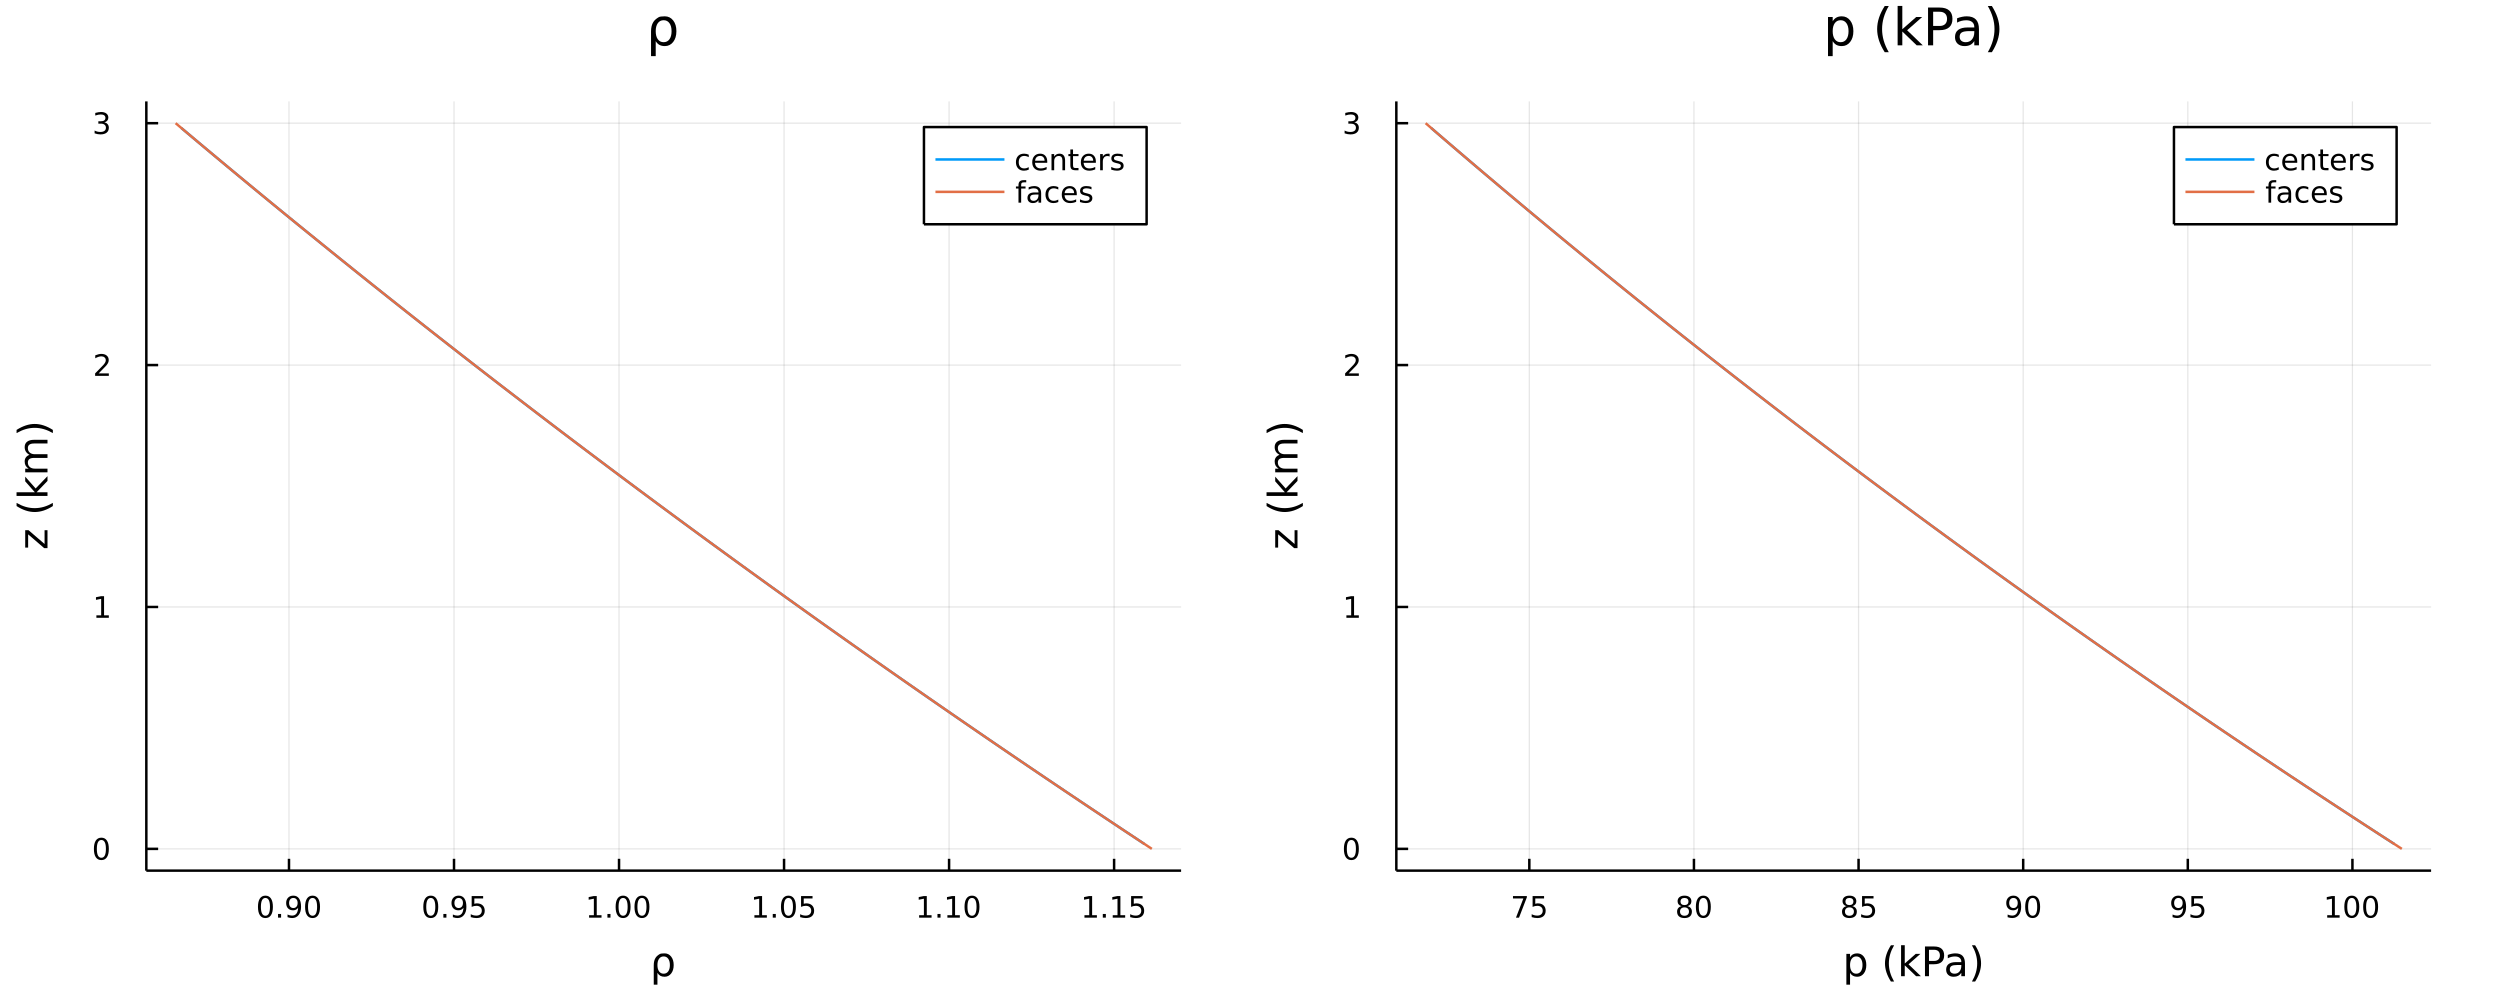 <?xml version="1.0" encoding="utf-8"?>
<svg xmlns="http://www.w3.org/2000/svg" xmlns:xlink="http://www.w3.org/1999/xlink" width="1000" height="400" viewBox="0 0 4000 1600">
<rect x="0" y="0" width="4000" height="1600" fill="#333333" stroke="none"/>
<defs>
  <clipPath id="clip220">
    <rect x="0" y="0" width="4000" height="1600"/>
  </clipPath>
</defs>
<path clip-path="url(#clip220)" d="
M0 1600 L4000 1600 L4000 0 L0 0  Z
  " fill="#ffffff" fill-rule="evenodd" fill-opacity="1"/>
<defs>
  <clipPath id="clip221">
    <rect x="800" y="0" width="2801" height="1600"/>
  </clipPath>
</defs>
<path clip-path="url(#clip220)" d="
M234.133 1393.02 L1889.76 1393.02 L1889.76 162.272 L234.133 162.272  Z
  " fill="#ffffff" fill-rule="evenodd" fill-opacity="1"/>
<defs>
  <clipPath id="clip222">
    <rect x="234" y="162" width="1657" height="1232"/>
  </clipPath>
</defs>
<polyline clip-path="url(#clip222)" style="stroke:#000000; stroke-linecap:butt; stroke-linejoin:round; stroke-width:2; stroke-opacity:0.1; fill:none" points="
  462.389,1393.02 462.389,162.272 
  "/>
<polyline clip-path="url(#clip222)" style="stroke:#000000; stroke-linecap:butt; stroke-linejoin:round; stroke-width:2; stroke-opacity:0.1; fill:none" points="
  726.424,1393.02 726.424,162.272 
  "/>
<polyline clip-path="url(#clip222)" style="stroke:#000000; stroke-linecap:butt; stroke-linejoin:round; stroke-width:2; stroke-opacity:0.1; fill:none" points="
  990.459,1393.02 990.459,162.272 
  "/>
<polyline clip-path="url(#clip222)" style="stroke:#000000; stroke-linecap:butt; stroke-linejoin:round; stroke-width:2; stroke-opacity:0.1; fill:none" points="
  1254.49,1393.02 1254.49,162.272 
  "/>
<polyline clip-path="url(#clip222)" style="stroke:#000000; stroke-linecap:butt; stroke-linejoin:round; stroke-width:2; stroke-opacity:0.1; fill:none" points="
  1518.53,1393.02 1518.53,162.272 
  "/>
<polyline clip-path="url(#clip222)" style="stroke:#000000; stroke-linecap:butt; stroke-linejoin:round; stroke-width:2; stroke-opacity:0.1; fill:none" points="
  1782.56,1393.02 1782.56,162.272 
  "/>
<polyline clip-path="url(#clip220)" style="stroke:#000000; stroke-linecap:butt; stroke-linejoin:round; stroke-width:4; stroke-opacity:1; fill:none" points="
  234.133,1393.02 1889.76,1393.02 
  "/>
<polyline clip-path="url(#clip220)" style="stroke:#000000; stroke-linecap:butt; stroke-linejoin:round; stroke-width:4; stroke-opacity:1; fill:none" points="
  462.389,1393.02 462.389,1374.12 
  "/>
<polyline clip-path="url(#clip220)" style="stroke:#000000; stroke-linecap:butt; stroke-linejoin:round; stroke-width:4; stroke-opacity:1; fill:none" points="
  726.424,1393.02 726.424,1374.12 
  "/>
<polyline clip-path="url(#clip220)" style="stroke:#000000; stroke-linecap:butt; stroke-linejoin:round; stroke-width:4; stroke-opacity:1; fill:none" points="
  990.459,1393.02 990.459,1374.12 
  "/>
<polyline clip-path="url(#clip220)" style="stroke:#000000; stroke-linecap:butt; stroke-linejoin:round; stroke-width:4; stroke-opacity:1; fill:none" points="
  1254.49,1393.02 1254.49,1374.12 
  "/>
<polyline clip-path="url(#clip220)" style="stroke:#000000; stroke-linecap:butt; stroke-linejoin:round; stroke-width:4; stroke-opacity:1; fill:none" points="
  1518.53,1393.02 1518.53,1374.12 
  "/>
<polyline clip-path="url(#clip220)" style="stroke:#000000; stroke-linecap:butt; stroke-linejoin:round; stroke-width:4; stroke-opacity:1; fill:none" points="
  1782.56,1393.02 1782.56,1374.12 
  "/>
<path clip-path="url(#clip220)" d="M424.692 1436.74 Q421.081 1436.74 419.252 1440.3 Q417.447 1443.84 417.447 1450.97 Q417.447 1458.08 419.252 1461.65 Q421.081 1465.19 424.692 1465.19 Q428.326 1465.19 430.132 1461.65 Q431.961 1458.08 431.961 1450.97 Q431.961 1443.84 430.132 1440.3 Q428.326 1436.74 424.692 1436.74 M424.692 1433.03 Q430.502 1433.03 433.558 1437.64 Q436.637 1442.22 436.637 1450.97 Q436.637 1459.7 433.558 1464.31 Q430.502 1468.89 424.692 1468.89 Q418.882 1468.89 415.803 1464.31 Q412.748 1459.7 412.748 1450.97 Q412.748 1442.22 415.803 1437.64 Q418.882 1433.03 424.692 1433.03 Z" fill="#000000" fill-rule="evenodd" fill-opacity="1" /><path clip-path="url(#clip220)" d="M444.854 1462.34 L449.738 1462.34 L449.738 1468.22 L444.854 1468.22 L444.854 1462.34 Z" fill="#000000" fill-rule="evenodd" fill-opacity="1" /><path clip-path="url(#clip220)" d="M460.062 1467.5 L460.062 1463.24 Q461.822 1464.08 463.627 1464.52 Q465.433 1464.96 467.169 1464.96 Q471.798 1464.96 474.229 1461.85 Q476.683 1458.73 477.03 1452.39 Q475.687 1454.38 473.627 1455.44 Q471.567 1456.51 469.067 1456.51 Q463.882 1456.51 460.849 1453.38 Q457.84 1450.23 457.84 1444.79 Q457.84 1439.47 460.988 1436.25 Q464.136 1433.03 469.368 1433.03 Q475.363 1433.03 478.511 1437.64 Q481.683 1442.22 481.683 1450.97 Q481.683 1459.15 477.794 1464.03 Q473.928 1468.89 467.377 1468.89 Q465.618 1468.89 463.812 1468.54 Q462.007 1468.2 460.062 1467.5 M469.368 1452.85 Q472.516 1452.85 474.345 1450.7 Q476.197 1448.54 476.197 1444.79 Q476.197 1441.07 474.345 1438.91 Q472.516 1436.74 469.368 1436.74 Q466.22 1436.74 464.368 1438.91 Q462.539 1441.07 462.539 1444.79 Q462.539 1448.54 464.368 1450.7 Q466.22 1452.85 469.368 1452.85 Z" fill="#000000" fill-rule="evenodd" fill-opacity="1" /><path clip-path="url(#clip220)" d="M500.085 1436.74 Q496.474 1436.74 494.646 1440.3 Q492.84 1443.84 492.84 1450.97 Q492.84 1458.08 494.646 1461.65 Q496.474 1465.19 500.085 1465.19 Q503.72 1465.19 505.525 1461.65 Q507.354 1458.08 507.354 1450.97 Q507.354 1443.84 505.525 1440.3 Q503.72 1436.74 500.085 1436.74 M500.085 1433.03 Q505.896 1433.03 508.951 1437.64 Q512.03 1442.22 512.03 1450.97 Q512.03 1459.7 508.951 1464.31 Q505.896 1468.89 500.085 1468.89 Q494.275 1468.89 491.197 1464.31 Q488.141 1459.7 488.141 1450.97 Q488.141 1442.22 491.197 1437.64 Q494.275 1433.03 500.085 1433.03 Z" fill="#000000" fill-rule="evenodd" fill-opacity="1" /><path clip-path="url(#clip220)" d="M689.225 1436.74 Q685.614 1436.74 683.785 1440.3 Q681.979 1443.84 681.979 1450.97 Q681.979 1458.08 683.785 1461.65 Q685.614 1465.19 689.225 1465.19 Q692.859 1465.19 694.665 1461.65 Q696.493 1458.08 696.493 1450.97 Q696.493 1443.84 694.665 1440.3 Q692.859 1436.74 689.225 1436.74 M689.225 1433.03 Q695.035 1433.03 698.091 1437.64 Q701.169 1442.22 701.169 1450.97 Q701.169 1459.7 698.091 1464.31 Q695.035 1468.89 689.225 1468.89 Q683.415 1468.89 680.336 1464.31 Q677.28 1459.7 677.28 1450.97 Q677.28 1442.22 680.336 1437.64 Q683.415 1433.03 689.225 1433.03 Z" fill="#000000" fill-rule="evenodd" fill-opacity="1" /><path clip-path="url(#clip220)" d="M709.387 1462.34 L714.271 1462.34 L714.271 1468.22 L709.387 1468.22 L709.387 1462.34 Z" fill="#000000" fill-rule="evenodd" fill-opacity="1" /><path clip-path="url(#clip220)" d="M724.595 1467.5 L724.595 1463.24 Q726.354 1464.08 728.16 1464.52 Q729.965 1464.96 731.701 1464.96 Q736.331 1464.96 738.762 1461.85 Q741.215 1458.73 741.562 1452.39 Q740.22 1454.38 738.16 1455.44 Q736.1 1456.51 733.6 1456.51 Q728.414 1456.51 725.382 1453.38 Q722.373 1450.23 722.373 1444.79 Q722.373 1439.47 725.521 1436.25 Q728.669 1433.03 733.901 1433.03 Q739.896 1433.03 743.044 1437.64 Q746.215 1442.22 746.215 1450.97 Q746.215 1459.15 742.326 1464.03 Q738.461 1468.89 731.91 1468.89 Q730.151 1468.89 728.345 1468.54 Q726.539 1468.2 724.595 1467.5 M733.901 1452.85 Q737.049 1452.85 738.877 1450.7 Q740.729 1448.54 740.729 1444.79 Q740.729 1441.07 738.877 1438.91 Q737.049 1436.74 733.901 1436.74 Q730.752 1436.74 728.901 1438.91 Q727.072 1441.07 727.072 1444.79 Q727.072 1448.54 728.901 1450.7 Q730.752 1452.85 733.901 1452.85 Z" fill="#000000" fill-rule="evenodd" fill-opacity="1" /><path clip-path="url(#clip220)" d="M754.664 1433.66 L773.021 1433.66 L773.021 1437.59 L758.947 1437.59 L758.947 1446.07 Q759.965 1445.72 760.984 1445.56 Q762.002 1445.37 763.021 1445.37 Q768.808 1445.37 772.187 1448.54 Q775.567 1451.72 775.567 1457.13 Q775.567 1462.71 772.095 1465.81 Q768.623 1468.89 762.303 1468.89 Q760.127 1468.89 757.859 1468.52 Q755.613 1468.15 753.206 1467.41 L753.206 1462.71 Q755.289 1463.84 757.511 1464.4 Q759.734 1464.96 762.211 1464.96 Q766.215 1464.96 768.553 1462.85 Q770.891 1460.74 770.891 1457.13 Q770.891 1453.52 768.553 1451.41 Q766.215 1449.31 762.211 1449.31 Q760.336 1449.31 758.461 1449.72 Q756.609 1450.14 754.664 1451.02 L754.664 1433.66 Z" fill="#000000" fill-rule="evenodd" fill-opacity="1" /><path clip-path="url(#clip220)" d="M942.531 1464.28 L950.169 1464.28 L950.169 1437.92 L941.859 1439.59 L941.859 1435.33 L950.123 1433.66 L954.799 1433.66 L954.799 1464.28 L962.438 1464.28 L962.438 1468.22 L942.531 1468.22 L942.531 1464.28 Z" fill="#000000" fill-rule="evenodd" fill-opacity="1" /><path clip-path="url(#clip220)" d="M971.882 1462.34 L976.767 1462.34 L976.767 1468.22 L971.882 1468.22 L971.882 1462.34 Z" fill="#000000" fill-rule="evenodd" fill-opacity="1" /><path clip-path="url(#clip220)" d="M996.952 1436.74 Q993.341 1436.74 991.512 1440.3 Q989.706 1443.84 989.706 1450.97 Q989.706 1458.08 991.512 1461.65 Q993.341 1465.19 996.952 1465.19 Q1000.59 1465.19 1002.39 1461.65 Q1004.22 1458.08 1004.22 1450.97 Q1004.22 1443.84 1002.39 1440.3 Q1000.59 1436.74 996.952 1436.74 M996.952 1433.03 Q1002.76 1433.03 1005.82 1437.64 Q1008.9 1442.22 1008.9 1450.97 Q1008.9 1459.7 1005.82 1464.31 Q1002.76 1468.89 996.952 1468.89 Q991.141 1468.89 988.063 1464.31 Q985.007 1459.7 985.007 1450.97 Q985.007 1442.22 988.063 1437.64 Q991.141 1433.03 996.952 1433.03 Z" fill="#000000" fill-rule="evenodd" fill-opacity="1" /><path clip-path="url(#clip220)" d="M1027.11 1436.74 Q1023.5 1436.74 1021.67 1440.3 Q1019.87 1443.84 1019.87 1450.97 Q1019.87 1458.08 1021.67 1461.65 Q1023.5 1465.19 1027.11 1465.19 Q1030.75 1465.19 1032.55 1461.65 Q1034.38 1458.08 1034.38 1450.97 Q1034.38 1443.84 1032.55 1440.3 Q1030.75 1436.74 1027.11 1436.74 M1027.11 1433.03 Q1032.92 1433.03 1035.98 1437.64 Q1039.06 1442.22 1039.06 1450.97 Q1039.06 1459.7 1035.98 1464.31 Q1032.92 1468.89 1027.11 1468.89 Q1021.3 1468.89 1018.22 1464.31 Q1015.17 1459.7 1015.17 1450.97 Q1015.17 1442.22 1018.22 1437.64 Q1021.3 1433.03 1027.11 1433.03 Z" fill="#000000" fill-rule="evenodd" fill-opacity="1" /><path clip-path="url(#clip220)" d="M1207.06 1464.28 L1214.7 1464.28 L1214.7 1437.92 L1206.39 1439.59 L1206.39 1435.33 L1214.66 1433.66 L1219.33 1433.66 L1219.33 1464.28 L1226.97 1464.28 L1226.97 1468.22 L1207.06 1468.22 L1207.06 1464.28 Z" fill="#000000" fill-rule="evenodd" fill-opacity="1" /><path clip-path="url(#clip220)" d="M1236.41 1462.34 L1241.3 1462.34 L1241.3 1468.22 L1236.41 1468.22 L1236.41 1462.34 Z" fill="#000000" fill-rule="evenodd" fill-opacity="1" /><path clip-path="url(#clip220)" d="M1261.48 1436.74 Q1257.87 1436.74 1256.04 1440.3 Q1254.24 1443.84 1254.24 1450.97 Q1254.24 1458.08 1256.04 1461.65 Q1257.87 1465.19 1261.48 1465.19 Q1265.12 1465.19 1266.92 1461.65 Q1268.75 1458.08 1268.75 1450.97 Q1268.75 1443.84 1266.92 1440.3 Q1265.12 1436.74 1261.48 1436.74 M1261.48 1433.03 Q1267.29 1433.03 1270.35 1437.64 Q1273.43 1442.22 1273.43 1450.97 Q1273.43 1459.7 1270.35 1464.31 Q1267.29 1468.89 1261.48 1468.89 Q1255.67 1468.89 1252.6 1464.31 Q1249.54 1459.7 1249.54 1450.97 Q1249.54 1442.22 1252.6 1437.64 Q1255.67 1433.03 1261.48 1433.03 Z" fill="#000000" fill-rule="evenodd" fill-opacity="1" /><path clip-path="url(#clip220)" d="M1281.69 1433.66 L1300.05 1433.66 L1300.05 1437.59 L1285.97 1437.59 L1285.97 1446.07 Q1286.99 1445.72 1288.01 1445.56 Q1289.03 1445.37 1290.05 1445.37 Q1295.84 1445.37 1299.22 1448.54 Q1302.6 1451.72 1302.6 1457.13 Q1302.6 1462.71 1299.12 1465.81 Q1295.65 1468.89 1289.33 1468.89 Q1287.16 1468.89 1284.89 1468.52 Q1282.64 1468.15 1280.23 1467.41 L1280.23 1462.71 Q1282.32 1463.84 1284.54 1464.4 Q1286.76 1464.96 1289.24 1464.96 Q1293.24 1464.96 1295.58 1462.85 Q1297.92 1460.74 1297.92 1457.13 Q1297.92 1453.52 1295.58 1451.41 Q1293.24 1449.31 1289.24 1449.31 Q1287.36 1449.31 1285.49 1449.72 Q1283.64 1450.14 1281.69 1451.02 L1281.69 1433.66 Z" fill="#000000" fill-rule="evenodd" fill-opacity="1" /><path clip-path="url(#clip220)" d="M1470.6 1464.28 L1478.24 1464.28 L1478.24 1437.92 L1469.93 1439.59 L1469.93 1435.33 L1478.19 1433.66 L1482.87 1433.66 L1482.87 1464.28 L1490.51 1464.28 L1490.51 1468.22 L1470.6 1468.22 L1470.6 1464.28 Z" fill="#000000" fill-rule="evenodd" fill-opacity="1" /><path clip-path="url(#clip220)" d="M1499.95 1462.34 L1504.84 1462.34 L1504.84 1468.22 L1499.95 1468.22 L1499.95 1462.34 Z" fill="#000000" fill-rule="evenodd" fill-opacity="1" /><path clip-path="url(#clip220)" d="M1515.83 1464.28 L1523.47 1464.28 L1523.47 1437.92 L1515.16 1439.59 L1515.16 1435.33 L1523.42 1433.66 L1528.1 1433.66 L1528.1 1464.28 L1535.74 1464.28 L1535.74 1468.22 L1515.83 1468.22 L1515.83 1464.28 Z" fill="#000000" fill-rule="evenodd" fill-opacity="1" /><path clip-path="url(#clip220)" d="M1555.18 1436.74 Q1551.57 1436.74 1549.74 1440.3 Q1547.94 1443.84 1547.94 1450.97 Q1547.94 1458.08 1549.74 1461.65 Q1551.57 1465.19 1555.18 1465.19 Q1558.82 1465.19 1560.62 1461.65 Q1562.45 1458.08 1562.45 1450.97 Q1562.45 1443.84 1560.62 1440.3 Q1558.82 1436.74 1555.18 1436.74 M1555.18 1433.03 Q1560.99 1433.03 1564.05 1437.64 Q1567.13 1442.22 1567.13 1450.97 Q1567.13 1459.7 1564.05 1464.31 Q1560.99 1468.89 1555.18 1468.89 Q1549.37 1468.89 1546.29 1464.31 Q1543.24 1459.7 1543.24 1450.97 Q1543.24 1442.22 1546.29 1437.64 Q1549.37 1433.03 1555.18 1433.03 Z" fill="#000000" fill-rule="evenodd" fill-opacity="1" /><path clip-path="url(#clip220)" d="M1735.13 1464.28 L1742.77 1464.28 L1742.77 1437.92 L1734.46 1439.59 L1734.46 1435.33 L1742.73 1433.66 L1747.4 1433.66 L1747.4 1464.28 L1755.04 1464.28 L1755.04 1468.22 L1735.13 1468.22 L1735.13 1464.28 Z" fill="#000000" fill-rule="evenodd" fill-opacity="1" /><path clip-path="url(#clip220)" d="M1764.48 1462.34 L1769.37 1462.34 L1769.37 1468.22 L1764.48 1468.22 L1764.48 1462.34 Z" fill="#000000" fill-rule="evenodd" fill-opacity="1" /><path clip-path="url(#clip220)" d="M1780.36 1464.28 L1788 1464.28 L1788 1437.92 L1779.69 1439.59 L1779.69 1435.33 L1787.96 1433.66 L1792.63 1433.66 L1792.63 1464.28 L1800.27 1464.28 L1800.27 1468.22 L1780.36 1468.22 L1780.36 1464.28 Z" fill="#000000" fill-rule="evenodd" fill-opacity="1" /><path clip-path="url(#clip220)" d="M1809.76 1433.66 L1828.12 1433.66 L1828.12 1437.59 L1814.04 1437.59 L1814.04 1446.07 Q1815.06 1445.72 1816.08 1445.56 Q1817.1 1445.37 1818.12 1445.37 Q1823.91 1445.37 1827.29 1448.54 Q1830.66 1451.72 1830.66 1457.13 Q1830.66 1462.71 1827.19 1465.81 Q1823.72 1468.89 1817.4 1468.89 Q1815.23 1468.89 1812.96 1468.52 Q1810.71 1468.15 1808.3 1467.41 L1808.3 1462.71 Q1810.39 1463.84 1812.61 1464.4 Q1814.83 1464.96 1817.31 1464.96 Q1821.31 1464.96 1823.65 1462.85 Q1825.99 1460.74 1825.99 1457.13 Q1825.99 1453.52 1823.65 1451.41 Q1821.31 1449.31 1817.31 1449.31 Q1815.43 1449.31 1813.56 1449.72 Q1811.71 1450.14 1809.76 1451.02 L1809.76 1433.66 Z" fill="#000000" fill-rule="evenodd" fill-opacity="1" /><path clip-path="url(#clip220)" d="M1048.87 1532.6 Q1050.81 1529.35 1055.61 1526.49 Q1057.49 1525.38 1063.29 1525.38 Q1069.78 1525.38 1073.82 1530.53 Q1077.89 1535.69 1077.89 1544.09 Q1077.89 1552.49 1073.82 1557.65 Q1069.78 1562.81 1063.29 1562.81 Q1059.37 1562.81 1056.54 1561.28 Q1053.74 1559.72 1051.89 1556.54 L1051.89 1575.44 L1046 1575.44 L1046 1544.41 Q1046 1537.06 1048.87 1532.6 M1071.82 1544.09 Q1071.82 1537.63 1069.14 1533.97 Q1066.5 1530.28 1061.85 1530.28 Q1057.21 1530.28 1054.53 1533.97 Q1051.89 1537.63 1051.89 1544.09 Q1051.89 1550.55 1054.53 1554.24 Q1057.21 1557.91 1061.85 1557.91 Q1066.5 1557.91 1069.14 1554.24 Q1071.82 1550.55 1071.82 1544.09 Z" fill="#000000" fill-rule="evenodd" fill-opacity="1" /><polyline clip-path="url(#clip222)" style="stroke:#000000; stroke-linecap:butt; stroke-linejoin:round; stroke-width:2; stroke-opacity:0.1; fill:none" points="
  234.133,1358.19 1889.76,1358.19 
  "/>
<polyline clip-path="url(#clip222)" style="stroke:#000000; stroke-linecap:butt; stroke-linejoin:round; stroke-width:2; stroke-opacity:0.1; fill:none" points="
  234.133,971.16 1889.76,971.16 
  "/>
<polyline clip-path="url(#clip222)" style="stroke:#000000; stroke-linecap:butt; stroke-linejoin:round; stroke-width:2; stroke-opacity:0.1; fill:none" points="
  234.133,584.132 1889.76,584.132 
  "/>
<polyline clip-path="url(#clip222)" style="stroke:#000000; stroke-linecap:butt; stroke-linejoin:round; stroke-width:2; stroke-opacity:0.1; fill:none" points="
  234.133,197.105 1889.76,197.105 
  "/>
<polyline clip-path="url(#clip220)" style="stroke:#000000; stroke-linecap:butt; stroke-linejoin:round; stroke-width:4; stroke-opacity:1; fill:none" points="
  234.133,1393.02 234.133,162.272 
  "/>
<polyline clip-path="url(#clip220)" style="stroke:#000000; stroke-linecap:butt; stroke-linejoin:round; stroke-width:4; stroke-opacity:1; fill:none" points="
  234.133,1358.19 253.031,1358.19 
  "/>
<polyline clip-path="url(#clip220)" style="stroke:#000000; stroke-linecap:butt; stroke-linejoin:round; stroke-width:4; stroke-opacity:1; fill:none" points="
  234.133,971.16 253.031,971.16 
  "/>
<polyline clip-path="url(#clip220)" style="stroke:#000000; stroke-linecap:butt; stroke-linejoin:round; stroke-width:4; stroke-opacity:1; fill:none" points="
  234.133,584.132 253.031,584.132 
  "/>
<polyline clip-path="url(#clip220)" style="stroke:#000000; stroke-linecap:butt; stroke-linejoin:round; stroke-width:4; stroke-opacity:1; fill:none" points="
  234.133,197.105 253.031,197.105 
  "/>
<path clip-path="url(#clip220)" d="M162.189 1343.99 Q158.578 1343.99 156.749 1347.55 Q154.943 1351.09 154.943 1358.22 Q154.943 1365.33 156.749 1368.89 Q158.578 1372.43 162.189 1372.43 Q165.823 1372.43 167.628 1368.89 Q169.457 1365.33 169.457 1358.22 Q169.457 1351.09 167.628 1347.55 Q165.823 1343.99 162.189 1343.99 M162.189 1340.28 Q167.999 1340.28 171.054 1344.89 Q174.133 1349.47 174.133 1358.22 Q174.133 1366.95 171.054 1371.56 Q167.999 1376.14 162.189 1376.14 Q156.379 1376.14 153.3 1371.56 Q150.244 1366.95 150.244 1358.22 Q150.244 1349.47 153.3 1344.89 Q156.379 1340.28 162.189 1340.28 Z" fill="#000000" fill-rule="evenodd" fill-opacity="1" /><path clip-path="url(#clip220)" d="M154.226 984.505 L161.865 984.505 L161.865 958.139 L153.554 959.806 L153.554 955.546 L161.818 953.88 L166.494 953.88 L166.494 984.505 L174.133 984.505 L174.133 988.44 L154.226 988.44 L154.226 984.505 Z" fill="#000000" fill-rule="evenodd" fill-opacity="1" /><path clip-path="url(#clip220)" d="M157.814 597.477 L174.133 597.477 L174.133 601.412 L152.189 601.412 L152.189 597.477 Q154.851 594.722 159.434 590.093 Q164.041 585.44 165.221 584.098 Q167.466 581.574 168.346 579.838 Q169.249 578.079 169.249 576.389 Q169.249 573.635 167.304 571.899 Q165.383 570.162 162.281 570.162 Q160.082 570.162 157.629 570.926 Q155.198 571.69 152.42 573.241 L152.42 568.519 Q155.244 567.385 157.698 566.806 Q160.152 566.227 162.189 566.227 Q167.559 566.227 170.753 568.912 Q173.948 571.598 173.948 576.088 Q173.948 578.218 173.138 580.139 Q172.351 582.037 170.244 584.63 Q169.665 585.301 166.564 588.519 Q163.462 591.713 157.814 597.477 Z" fill="#000000" fill-rule="evenodd" fill-opacity="1" /><path clip-path="url(#clip220)" d="M167.003 195.751 Q170.36 196.468 172.235 198.737 Q174.133 201.005 174.133 204.338 Q174.133 209.454 170.615 212.255 Q167.096 215.056 160.615 215.056 Q158.439 215.056 156.124 214.616 Q153.832 214.2 151.379 213.343 L151.379 208.829 Q153.323 209.963 155.638 210.542 Q157.953 211.121 160.476 211.121 Q164.874 211.121 167.165 209.385 Q169.48 207.649 169.48 204.338 Q169.48 201.283 167.328 199.57 Q165.198 197.834 161.378 197.834 L157.351 197.834 L157.351 193.991 L161.564 193.991 Q165.013 193.991 166.841 192.626 Q168.67 191.237 168.67 188.644 Q168.67 185.982 166.772 184.57 Q164.897 183.135 161.378 183.135 Q159.457 183.135 157.258 183.552 Q155.059 183.968 152.42 184.848 L152.42 180.681 Q155.082 179.94 157.397 179.57 Q159.735 179.2 161.795 179.2 Q167.119 179.2 170.221 181.63 Q173.323 184.038 173.323 188.158 Q173.323 191.028 171.679 193.019 Q170.036 194.987 167.003 195.751 Z" fill="#000000" fill-rule="evenodd" fill-opacity="1" /><path clip-path="url(#clip220)" d="M40.34 876.171 L40.34 848.353 L45.688 848.353 L71.309 870.378 L71.309 848.353 L75.988 848.353 L75.988 876.967 L70.641 876.967 L45.019 854.942 L45.019 876.171 L40.34 876.171 Z" fill="#000000" fill-rule="evenodd" fill-opacity="1" /><path clip-path="url(#clip220)" d="M26.527 804.621 Q33.847 808.886 41.009 810.955 Q48.17 813.023 55.523 813.023 Q62.875 813.023 70.1 810.955 Q77.293 808.854 84.582 804.621 L84.582 809.713 Q77.102 814.488 69.877 816.875 Q62.652 819.23 55.523 819.23 Q48.425 819.23 41.231 816.875 Q34.038 814.519 26.527 809.713 L26.527 804.621 Z" fill="#000000" fill-rule="evenodd" fill-opacity="1" /><path clip-path="url(#clip220)" d="M26.463 793.481 L26.463 787.592 L55.714 787.592 L40.34 770.119 L40.34 762.639 L57.019 781.545 L75.988 761.843 L75.988 769.482 L58.578 787.592 L75.988 787.592 L75.988 793.481 L26.463 793.481 Z" fill="#000000" fill-rule="evenodd" fill-opacity="1" /><path clip-path="url(#clip220)" d="M47.184 727.755 Q43.237 725.559 41.359 722.503 Q39.481 719.448 39.481 715.31 Q39.481 709.74 43.396 706.716 Q47.279 703.692 54.472 703.692 L75.988 703.692 L75.988 709.581 L54.663 709.581 Q49.539 709.581 47.056 711.395 Q44.574 713.209 44.574 716.933 Q44.574 721.485 47.597 724.126 Q50.621 726.768 55.841 726.768 L75.988 726.768 L75.988 732.656 L54.663 732.656 Q49.507 732.656 47.056 734.471 Q44.574 736.285 44.574 740.072 Q44.574 744.56 47.629 747.202 Q50.653 749.844 55.841 749.844 L75.988 749.844 L75.988 755.732 L40.34 755.732 L40.34 749.844 L45.879 749.844 Q42.6 747.839 41.041 745.038 Q39.481 742.237 39.481 738.385 Q39.481 734.502 41.454 731.797 Q43.428 729.06 47.184 727.755 Z" fill="#000000" fill-rule="evenodd" fill-opacity="1" /><path clip-path="url(#clip220)" d="M26.527 692.934 L26.527 687.842 Q34.038 683.067 41.231 680.712 Q48.425 678.325 55.523 678.325 Q62.652 678.325 69.877 680.712 Q77.102 683.067 84.582 687.842 L84.582 692.934 Q77.293 688.701 70.1 686.632 Q62.875 684.532 55.523 684.532 Q48.17 684.532 41.009 686.632 Q33.847 688.701 26.527 692.934 Z" fill="#000000" fill-rule="evenodd" fill-opacity="1" /><path clip-path="url(#clip220)" d="M1045.3 35.308 Q1047.77 31.176 1053.89 27.53 Q1056.28 26.112 1063.65 26.112 Q1071.91 26.112 1077.06 32.675 Q1082.24 39.237 1082.24 49.931 Q1082.24 60.626 1077.06 67.188 Q1071.91 73.751 1063.65 73.751 Q1058.67 73.751 1055.06 71.806 Q1051.5 69.821 1049.15 65.77 L1049.15 89.833 L1041.65 89.833 L1041.65 50.337 Q1041.65 40.979 1045.3 35.308 M1074.51 49.931 Q1074.51 41.708 1071.1 37.05 Q1067.74 32.35 1061.83 32.35 Q1055.91 32.35 1052.51 37.05 Q1049.15 41.708 1049.15 49.931 Q1049.15 58.155 1052.51 62.854 Q1055.91 67.512 1061.83 67.512 Q1067.74 67.512 1071.1 62.854 Q1074.51 58.155 1074.51 49.931 Z" fill="#000000" fill-rule="evenodd" fill-opacity="1" /><polyline clip-path="url(#clip222)" style="stroke:#009af9; stroke-linecap:butt; stroke-linejoin:round; stroke-width:4; stroke-opacity:1; fill:none" points="
  1831.13,1350.45 1807.82,1334.97 1784.51,1319.48 1761.26,1304 1738.08,1288.52 1714.97,1273.04 1691.94,1257.56 1668.98,1242.08 1646.1,1226.6 1623.33,1211.12 
  1600.58,1195.64 1577.92,1180.15 1555.33,1164.67 1532.82,1149.19 1510.38,1133.71 1488,1118.23 1465.71,1102.75 1443.48,1087.27 1421.32,1071.79 1399.23,1056.31 
  1377.24,1040.82 1355.3,1025.34 1333.43,1009.86 1311.59,994.381 1289.89,978.9 1268.25,963.419 1246.67,947.938 1225.16,932.457 1203.74,916.976 1182.34,901.495 
  1161.1,886.014 1139.8,870.533 1118.63,855.051 1097.53,839.57 1076.51,824.089 1055.55,808.608 1034.66,793.127 1013.84,777.646 993.09,762.165 972.406,746.684 
  951.838,731.203 931.265,715.722 910.769,700.24 890.349,684.759 870.007,669.278 849.743,653.797 829.558,638.316 809.37,622.835 789.293,607.354 769.283,591.873 
  749.339,576.392 729.462,560.911 709.651,545.429 689.907,529.948 670.229,514.467 650.617,498.986 631.071,483.505 611.59,468.024 592.176,452.543 572.828,437.062 
  553.545,421.581 534.329,406.1 515.177,390.618 496.092,375.137 476.995,359.656 458.027,344.175 439.123,328.694 420.283,313.213 401.506,297.732 382.792,282.251 
  364.141,266.77 345.554,251.289 327.029,235.807 308.567,220.326 290.167,204.845 
  "/>
<polyline clip-path="url(#clip222)" style="stroke:#e26f46; stroke-linecap:butt; stroke-linejoin:round; stroke-width:4; stroke-opacity:1; fill:none" points="
  1842.91,1358.19 1819.48,1342.71 1796.15,1327.23 1772.87,1311.74 1749.66,1296.26 1726.52,1280.78 1703.45,1265.3 1680.45,1249.82 1657.53,1234.34 1634.69,1218.86 
  1611.91,1203.38 1589.24,1187.9 1566.62,1172.41 1544.07,1156.93 1521.59,1141.45 1499.18,1125.97 1476.85,1110.49 1454.58,1095.01 1432.39,1079.53 1410.28,1064.05 
  1388.23,1048.57 1366.26,1033.08 1344.35,1017.6 1322.46,1002.12 1300.74,986.641 1279.06,971.16 1257.45,955.679 1235.9,940.198 1214.47,924.716 1193.03,909.235 
  1171.68,893.754 1150.41,878.273 1129.17,862.792 1108.07,847.311 1087.01,831.83 1066.02,816.349 1045.1,800.868 1024.24,785.387 1003.46,769.905 982.74,754.424 
  962.154,738.943 941.542,723.462 921.007,707.981 900.549,692.5 880.169,677.019 859.866,661.538 839.641,646.057 819.494,630.576 799.324,615.094 779.28,599.613 
  759.303,584.132 739.392,568.651 719.548,553.17 699.771,537.689 680.059,522.208 660.414,506.727 640.835,491.246 621.322,475.765 601.875,460.283 582.494,444.802 
  563.179,429.321 543.929,413.84 524.745,398.359 505.626,382.878 486.503,367.397 467.503,351.916 448.567,336.435 429.695,320.954 410.886,305.472 392.141,289.991 
  373.459,274.51 354.839,259.029 336.283,243.548 317.79,228.067 299.359,212.586 280.991,197.105 
  "/>
<path clip-path="url(#clip220)" d="
M1478.33 358.817 L1834.58 358.817 L1834.58 203.297 L1478.33 203.297  Z
  " fill="#ffffff" fill-rule="evenodd" fill-opacity="1"/>
<polyline clip-path="url(#clip220)" style="stroke:#000000; stroke-linecap:butt; stroke-linejoin:round; stroke-width:4; stroke-opacity:1; fill:none" points="
  1478.33,358.817 1834.58,358.817 1834.58,203.297 1478.33,203.297 1478.33,358.817 
  "/>
<polyline clip-path="url(#clip220)" style="stroke:#009af9; stroke-linecap:butt; stroke-linejoin:round; stroke-width:4; stroke-opacity:1; fill:none" points="
  1496.72,255.137 1607.1,255.137 
  "/>
<path clip-path="url(#clip220)" d="M1646 247.487 L1646 251.468 Q1644.2 250.473 1642.37 249.987 Q1640.56 249.477 1638.71 249.477 Q1634.57 249.477 1632.28 252.116 Q1629.98 254.732 1629.98 259.477 Q1629.98 264.223 1632.28 266.862 Q1634.57 269.477 1638.71 269.477 Q1640.56 269.477 1642.37 268.991 Q1644.2 268.482 1646 267.487 L1646 271.422 Q1644.22 272.255 1642.3 272.672 Q1640.4 273.088 1638.25 273.088 Q1632.39 273.088 1628.94 269.408 Q1625.49 265.727 1625.49 259.477 Q1625.49 253.135 1628.97 249.501 Q1632.46 245.866 1638.53 245.866 Q1640.49 245.866 1642.37 246.283 Q1644.24 246.677 1646 247.487 Z" fill="#000000" fill-rule="evenodd" fill-opacity="1" /><path clip-path="url(#clip220)" d="M1675.59 258.389 L1675.59 260.473 L1656 260.473 Q1656.28 264.871 1658.64 267.186 Q1661.03 269.477 1665.26 269.477 Q1667.72 269.477 1670.01 268.876 Q1672.32 268.274 1674.59 267.07 L1674.59 271.098 Q1672.3 272.07 1669.89 272.579 Q1667.48 273.088 1665.01 273.088 Q1658.8 273.088 1655.17 269.477 Q1651.56 265.866 1651.56 259.709 Q1651.56 253.343 1654.98 249.616 Q1658.43 245.866 1664.27 245.866 Q1669.5 245.866 1672.53 249.246 Q1675.59 252.602 1675.59 258.389 M1671.33 257.139 Q1671.28 253.644 1669.36 251.561 Q1667.46 249.477 1664.31 249.477 Q1660.75 249.477 1658.6 251.491 Q1656.47 253.505 1656.14 257.163 L1671.33 257.139 Z" fill="#000000" fill-rule="evenodd" fill-opacity="1" /><path clip-path="url(#clip220)" d="M1704.13 256.769 L1704.13 272.417 L1699.87 272.417 L1699.87 256.908 Q1699.87 253.227 1698.43 251.399 Q1697 249.57 1694.13 249.57 Q1690.68 249.57 1688.69 251.769 Q1686.7 253.968 1686.7 257.764 L1686.7 272.417 L1682.41 272.417 L1682.41 246.491 L1686.7 246.491 L1686.7 250.519 Q1688.22 248.181 1690.28 247.024 Q1692.37 245.866 1695.08 245.866 Q1699.54 245.866 1701.84 248.644 Q1704.13 251.399 1704.13 256.769 Z" fill="#000000" fill-rule="evenodd" fill-opacity="1" /><path clip-path="url(#clip220)" d="M1716.84 239.13 L1716.84 246.491 L1725.61 246.491 L1725.61 249.802 L1716.84 249.802 L1716.84 263.876 Q1716.84 267.047 1717.69 267.95 Q1718.57 268.852 1721.23 268.852 L1725.61 268.852 L1725.61 272.417 L1721.23 272.417 Q1716.3 272.417 1714.43 270.588 Q1712.55 268.737 1712.55 263.876 L1712.55 249.802 L1709.43 249.802 L1709.43 246.491 L1712.55 246.491 L1712.55 239.13 L1716.84 239.13 Z" fill="#000000" fill-rule="evenodd" fill-opacity="1" /><path clip-path="url(#clip220)" d="M1753.39 258.389 L1753.39 260.473 L1733.8 260.473 Q1734.08 264.871 1736.44 267.186 Q1738.83 269.477 1743.06 269.477 Q1745.52 269.477 1747.81 268.876 Q1750.12 268.274 1752.39 267.07 L1752.39 271.098 Q1750.1 272.07 1747.69 272.579 Q1745.28 273.088 1742.81 273.088 Q1736.6 273.088 1732.97 269.477 Q1729.36 265.866 1729.36 259.709 Q1729.36 253.343 1732.78 249.616 Q1736.23 245.866 1742.07 245.866 Q1747.3 245.866 1750.33 249.246 Q1753.39 252.602 1753.39 258.389 M1749.13 257.139 Q1749.08 253.644 1747.16 251.561 Q1745.26 249.477 1742.11 249.477 Q1738.55 249.477 1736.4 251.491 Q1734.27 253.505 1733.94 257.163 L1749.13 257.139 Z" fill="#000000" fill-rule="evenodd" fill-opacity="1" /><path clip-path="url(#clip220)" d="M1775.4 250.473 Q1774.68 250.056 1773.83 249.871 Q1772.99 249.663 1771.97 249.663 Q1768.36 249.663 1766.42 252.024 Q1764.5 254.362 1764.5 258.76 L1764.5 272.417 L1760.22 272.417 L1760.22 246.491 L1764.5 246.491 L1764.5 250.519 Q1765.84 248.158 1767.99 247.024 Q1770.15 245.866 1773.22 245.866 Q1773.66 245.866 1774.2 245.936 Q1774.73 245.982 1775.38 246.098 L1775.4 250.473 Z" fill="#000000" fill-rule="evenodd" fill-opacity="1" /><path clip-path="url(#clip220)" d="M1796.4 247.255 L1796.4 251.283 Q1794.59 250.357 1792.65 249.894 Q1790.7 249.431 1788.62 249.431 Q1785.45 249.431 1783.85 250.403 Q1782.28 251.376 1782.28 253.32 Q1782.28 254.802 1783.41 255.658 Q1784.54 256.491 1787.97 257.255 L1789.43 257.579 Q1793.96 258.552 1795.86 260.334 Q1797.78 262.093 1797.78 265.264 Q1797.78 268.876 1794.91 270.982 Q1792.07 273.088 1787.07 273.088 Q1784.98 273.088 1782.71 272.672 Q1780.47 272.278 1777.97 271.468 L1777.97 267.07 Q1780.33 268.297 1782.62 268.922 Q1784.91 269.524 1787.16 269.524 Q1790.17 269.524 1791.79 268.505 Q1793.41 267.463 1793.41 265.589 Q1793.41 263.852 1792.23 262.926 Q1791.07 262.001 1787.11 261.144 L1785.63 260.797 Q1781.67 259.964 1779.91 258.251 Q1778.15 256.514 1778.15 253.505 Q1778.15 249.848 1780.75 247.857 Q1783.34 245.866 1788.11 245.866 Q1790.47 245.866 1792.55 246.214 Q1794.64 246.561 1796.4 247.255 Z" fill="#000000" fill-rule="evenodd" fill-opacity="1" /><polyline clip-path="url(#clip220)" style="stroke:#e26f46; stroke-linecap:butt; stroke-linejoin:round; stroke-width:4; stroke-opacity:1; fill:none" points="
  1496.72,306.977 1607.1,306.977 
  "/>
<path clip-path="url(#clip220)" d="M1642 288.239 L1642 291.78 L1637.92 291.78 Q1635.63 291.78 1634.73 292.706 Q1633.85 293.632 1633.85 296.04 L1633.85 298.331 L1640.86 298.331 L1640.86 301.642 L1633.85 301.642 L1633.85 324.257 L1629.57 324.257 L1629.57 301.642 L1625.49 301.642 L1625.49 298.331 L1629.57 298.331 L1629.57 296.526 Q1629.57 292.197 1631.58 290.23 Q1633.6 288.239 1637.97 288.239 L1642 288.239 Z" fill="#000000" fill-rule="evenodd" fill-opacity="1" /><path clip-path="url(#clip220)" d="M1657.35 311.225 Q1652.18 311.225 1650.19 312.405 Q1648.2 313.586 1648.2 316.433 Q1648.2 318.702 1649.68 320.044 Q1651.19 321.364 1653.76 321.364 Q1657.3 321.364 1659.43 318.864 Q1661.58 316.341 1661.58 312.174 L1661.58 311.225 L1657.35 311.225 M1665.84 309.466 L1665.84 324.257 L1661.58 324.257 L1661.58 320.322 Q1660.12 322.683 1657.95 323.817 Q1655.77 324.928 1652.62 324.928 Q1648.64 324.928 1646.28 322.706 Q1643.94 320.461 1643.94 316.711 Q1643.94 312.336 1646.86 310.114 Q1649.8 307.892 1655.61 307.892 L1661.58 307.892 L1661.58 307.475 Q1661.58 304.535 1659.64 302.938 Q1657.72 301.317 1654.22 301.317 Q1652 301.317 1649.89 301.85 Q1647.79 302.382 1645.84 303.447 L1645.84 299.512 Q1648.18 298.609 1650.38 298.169 Q1652.58 297.706 1654.66 297.706 Q1660.29 297.706 1663.06 300.623 Q1665.84 303.54 1665.84 309.466 Z" fill="#000000" fill-rule="evenodd" fill-opacity="1" /><path clip-path="url(#clip220)" d="M1693.27 299.327 L1693.27 303.308 Q1691.47 302.313 1689.64 301.827 Q1687.83 301.317 1685.98 301.317 Q1681.84 301.317 1679.54 303.956 Q1677.25 306.572 1677.25 311.317 Q1677.25 316.063 1679.54 318.702 Q1681.84 321.317 1685.98 321.317 Q1687.83 321.317 1689.64 320.831 Q1691.47 320.322 1693.27 319.327 L1693.27 323.262 Q1691.49 324.095 1689.57 324.512 Q1687.67 324.928 1685.52 324.928 Q1679.66 324.928 1676.21 321.248 Q1672.76 317.567 1672.76 311.317 Q1672.76 304.975 1676.23 301.341 Q1679.73 297.706 1685.79 297.706 Q1687.76 297.706 1689.64 298.123 Q1691.51 298.517 1693.27 299.327 Z" fill="#000000" fill-rule="evenodd" fill-opacity="1" /><path clip-path="url(#clip220)" d="M1722.85 310.229 L1722.85 312.313 L1703.27 312.313 Q1703.55 316.711 1705.91 319.026 Q1708.29 321.317 1712.53 321.317 Q1714.98 321.317 1717.28 320.716 Q1719.59 320.114 1721.86 318.91 L1721.86 322.938 Q1719.57 323.91 1717.16 324.419 Q1714.75 324.928 1712.28 324.928 Q1706.07 324.928 1702.44 321.317 Q1698.83 317.706 1698.83 311.549 Q1698.83 305.183 1702.25 301.456 Q1705.7 297.706 1711.53 297.706 Q1716.77 297.706 1719.8 301.086 Q1722.85 304.442 1722.85 310.229 M1718.59 308.979 Q1718.55 305.484 1716.63 303.401 Q1714.73 301.317 1711.58 301.317 Q1708.02 301.317 1705.86 303.331 Q1703.73 305.345 1703.41 309.003 L1718.59 308.979 Z" fill="#000000" fill-rule="evenodd" fill-opacity="1" /><path clip-path="url(#clip220)" d="M1746.37 299.095 L1746.37 303.123 Q1744.57 302.197 1742.62 301.734 Q1740.68 301.271 1738.59 301.271 Q1735.42 301.271 1733.83 302.243 Q1732.25 303.216 1732.25 305.16 Q1732.25 306.642 1733.39 307.498 Q1734.52 308.331 1737.95 309.095 L1739.4 309.419 Q1743.94 310.392 1745.84 312.174 Q1747.76 313.933 1747.76 317.104 Q1747.76 320.716 1744.89 322.822 Q1742.04 324.928 1737.04 324.928 Q1734.96 324.928 1732.69 324.512 Q1730.45 324.118 1727.95 323.308 L1727.95 318.91 Q1730.31 320.137 1732.6 320.762 Q1734.89 321.364 1737.14 321.364 Q1740.15 321.364 1741.77 320.345 Q1743.39 319.303 1743.39 317.429 Q1743.39 315.692 1742.21 314.766 Q1741.05 313.841 1737.09 312.984 L1735.61 312.637 Q1731.65 311.804 1729.89 310.091 Q1728.13 308.354 1728.13 305.345 Q1728.13 301.688 1730.72 299.697 Q1733.32 297.706 1738.09 297.706 Q1740.45 297.706 1742.53 298.054 Q1744.61 298.401 1746.37 299.095 Z" fill="#000000" fill-rule="evenodd" fill-opacity="1" /><path clip-path="url(#clip220)" d="
M2234.13 1393.02 L3889.76 1393.02 L3889.76 162.272 L2234.13 162.272  Z
  " fill="#ffffff" fill-rule="evenodd" fill-opacity="1"/>
<defs>
  <clipPath id="clip223">
    <rect x="2234" y="162" width="1657" height="1232"/>
  </clipPath>
</defs>
<polyline clip-path="url(#clip223)" style="stroke:#000000; stroke-linecap:butt; stroke-linejoin:round; stroke-width:2; stroke-opacity:0.1; fill:none" points="
  2446.92,1393.02 2446.92,162.272 
  "/>
<polyline clip-path="url(#clip223)" style="stroke:#000000; stroke-linecap:butt; stroke-linejoin:round; stroke-width:2; stroke-opacity:0.1; fill:none" points="
  2710.31,1393.02 2710.31,162.272 
  "/>
<polyline clip-path="url(#clip223)" style="stroke:#000000; stroke-linecap:butt; stroke-linejoin:round; stroke-width:2; stroke-opacity:0.1; fill:none" points="
  2973.7,1393.02 2973.7,162.272 
  "/>
<polyline clip-path="url(#clip223)" style="stroke:#000000; stroke-linecap:butt; stroke-linejoin:round; stroke-width:2; stroke-opacity:0.1; fill:none" points="
  3237.1,1393.02 3237.1,162.272 
  "/>
<polyline clip-path="url(#clip223)" style="stroke:#000000; stroke-linecap:butt; stroke-linejoin:round; stroke-width:2; stroke-opacity:0.1; fill:none" points="
  3500.49,1393.02 3500.49,162.272 
  "/>
<polyline clip-path="url(#clip223)" style="stroke:#000000; stroke-linecap:butt; stroke-linejoin:round; stroke-width:2; stroke-opacity:0.1; fill:none" points="
  3763.89,1393.02 3763.89,162.272 
  "/>
<polyline clip-path="url(#clip220)" style="stroke:#000000; stroke-linecap:butt; stroke-linejoin:round; stroke-width:4; stroke-opacity:1; fill:none" points="
  2234.13,1393.02 3889.76,1393.02 
  "/>
<polyline clip-path="url(#clip220)" style="stroke:#000000; stroke-linecap:butt; stroke-linejoin:round; stroke-width:4; stroke-opacity:1; fill:none" points="
  2446.92,1393.02 2446.92,1374.12 
  "/>
<polyline clip-path="url(#clip220)" style="stroke:#000000; stroke-linecap:butt; stroke-linejoin:round; stroke-width:4; stroke-opacity:1; fill:none" points="
  2710.31,1393.02 2710.31,1374.12 
  "/>
<polyline clip-path="url(#clip220)" style="stroke:#000000; stroke-linecap:butt; stroke-linejoin:round; stroke-width:4; stroke-opacity:1; fill:none" points="
  2973.7,1393.02 2973.7,1374.12 
  "/>
<polyline clip-path="url(#clip220)" style="stroke:#000000; stroke-linecap:butt; stroke-linejoin:round; stroke-width:4; stroke-opacity:1; fill:none" points="
  3237.1,1393.02 3237.1,1374.12 
  "/>
<polyline clip-path="url(#clip220)" style="stroke:#000000; stroke-linecap:butt; stroke-linejoin:round; stroke-width:4; stroke-opacity:1; fill:none" points="
  3500.49,1393.02 3500.49,1374.12 
  "/>
<polyline clip-path="url(#clip220)" style="stroke:#000000; stroke-linecap:butt; stroke-linejoin:round; stroke-width:4; stroke-opacity:1; fill:none" points="
  3763.89,1393.02 3763.89,1374.12 
  "/>
<path clip-path="url(#clip220)" d="M2420.77 1433.66 L2442.99 1433.66 L2442.99 1435.65 L2430.45 1468.22 L2425.56 1468.22 L2437.37 1437.59 L2420.77 1437.59 L2420.77 1433.66 Z" fill="#000000" fill-rule="evenodd" fill-opacity="1" /><path clip-path="url(#clip220)" d="M2452.16 1433.66 L2470.51 1433.66 L2470.51 1437.59 L2456.44 1437.59 L2456.44 1446.07 Q2457.46 1445.72 2458.48 1445.56 Q2459.5 1445.37 2460.51 1445.37 Q2466.3 1445.37 2469.68 1448.54 Q2473.06 1451.72 2473.06 1457.13 Q2473.06 1462.71 2469.59 1465.81 Q2466.12 1468.89 2459.8 1468.89 Q2457.62 1468.89 2455.35 1468.52 Q2453.11 1468.15 2450.7 1467.41 L2450.7 1462.71 Q2452.78 1463.84 2455.01 1464.4 Q2457.23 1464.96 2459.7 1464.96 Q2463.71 1464.96 2466.05 1462.85 Q2468.38 1460.74 2468.38 1457.13 Q2468.38 1453.52 2466.05 1451.41 Q2463.71 1449.31 2459.7 1449.31 Q2457.83 1449.31 2455.95 1449.72 Q2454.1 1450.14 2452.16 1451.02 L2452.16 1433.66 Z" fill="#000000" fill-rule="evenodd" fill-opacity="1" /><path clip-path="url(#clip220)" d="M2695.18 1451.81 Q2691.85 1451.81 2689.93 1453.59 Q2688.03 1455.37 2688.03 1458.5 Q2688.03 1461.62 2689.93 1463.4 Q2691.85 1465.19 2695.18 1465.19 Q2698.52 1465.19 2700.44 1463.4 Q2702.36 1461.6 2702.36 1458.5 Q2702.36 1455.37 2700.44 1453.59 Q2698.54 1451.81 2695.18 1451.81 M2690.51 1449.82 Q2687.5 1449.08 2685.81 1447.02 Q2684.14 1444.96 2684.14 1441.99 Q2684.14 1437.85 2687.08 1435.44 Q2690.04 1433.03 2695.18 1433.03 Q2700.34 1433.03 2703.28 1435.44 Q2706.22 1437.85 2706.22 1441.99 Q2706.22 1444.96 2704.53 1447.02 Q2702.87 1449.08 2699.88 1449.82 Q2703.26 1450.6 2705.14 1452.9 Q2707.03 1455.19 2707.03 1458.5 Q2707.03 1463.52 2703.96 1466.21 Q2700.9 1468.89 2695.18 1468.89 Q2689.46 1468.89 2686.39 1466.21 Q2683.33 1463.52 2683.33 1458.5 Q2683.33 1455.19 2685.23 1452.9 Q2687.13 1450.6 2690.51 1449.82 M2688.79 1442.43 Q2688.79 1445.12 2690.46 1446.62 Q2692.15 1448.13 2695.18 1448.13 Q2698.19 1448.13 2699.88 1446.62 Q2701.59 1445.12 2701.59 1442.43 Q2701.59 1439.75 2699.88 1438.24 Q2698.19 1436.74 2695.18 1436.74 Q2692.15 1436.74 2690.46 1438.24 Q2688.79 1439.75 2688.79 1442.43 Z" fill="#000000" fill-rule="evenodd" fill-opacity="1" /><path clip-path="url(#clip220)" d="M2725.34 1436.74 Q2721.73 1436.74 2719.9 1440.3 Q2718.1 1443.84 2718.1 1450.97 Q2718.1 1458.08 2719.9 1461.65 Q2721.73 1465.19 2725.34 1465.19 Q2728.98 1465.19 2730.78 1461.65 Q2732.61 1458.08 2732.61 1450.97 Q2732.61 1443.84 2730.78 1440.3 Q2728.98 1436.74 2725.34 1436.74 M2725.34 1433.03 Q2731.15 1433.03 2734.21 1437.64 Q2737.29 1442.22 2737.29 1450.97 Q2737.29 1459.7 2734.21 1464.31 Q2731.15 1468.89 2725.34 1468.89 Q2719.53 1468.89 2716.46 1464.31 Q2713.4 1459.7 2713.4 1450.97 Q2713.4 1442.22 2716.46 1437.64 Q2719.53 1433.03 2725.34 1433.03 Z" fill="#000000" fill-rule="evenodd" fill-opacity="1" /><path clip-path="url(#clip220)" d="M2959.07 1451.81 Q2955.74 1451.81 2953.82 1453.59 Q2951.92 1455.37 2951.92 1458.5 Q2951.92 1461.62 2953.82 1463.4 Q2955.74 1465.19 2959.07 1465.19 Q2962.41 1465.19 2964.33 1463.4 Q2966.25 1461.6 2966.25 1458.5 Q2966.25 1455.37 2964.33 1453.59 Q2962.43 1451.81 2959.07 1451.81 M2954.4 1449.82 Q2951.39 1449.08 2949.7 1447.02 Q2948.03 1444.96 2948.03 1441.99 Q2948.03 1437.85 2950.97 1435.44 Q2953.94 1433.03 2959.07 1433.03 Q2964.24 1433.03 2967.18 1435.44 Q2970.12 1437.85 2970.12 1441.99 Q2970.12 1444.96 2968.43 1447.02 Q2966.76 1449.08 2963.77 1449.82 Q2967.15 1450.6 2969.03 1452.9 Q2970.93 1455.19 2970.93 1458.5 Q2970.93 1463.52 2967.85 1466.21 Q2964.79 1468.89 2959.07 1468.89 Q2953.36 1468.89 2950.28 1466.21 Q2947.22 1463.52 2947.22 1458.5 Q2947.22 1455.19 2949.12 1452.9 Q2951.02 1450.6 2954.4 1449.82 M2952.69 1442.43 Q2952.69 1445.12 2954.35 1446.62 Q2956.04 1448.13 2959.07 1448.13 Q2962.08 1448.13 2963.77 1446.62 Q2965.49 1445.12 2965.49 1442.43 Q2965.49 1439.75 2963.77 1438.24 Q2962.08 1436.74 2959.07 1436.74 Q2956.04 1436.74 2954.35 1438.24 Q2952.69 1439.75 2952.69 1442.43 Z" fill="#000000" fill-rule="evenodd" fill-opacity="1" /><path clip-path="url(#clip220)" d="M2979.28 1433.66 L2997.64 1433.66 L2997.64 1437.59 L2983.57 1437.59 L2983.57 1446.07 Q2984.58 1445.72 2985.6 1445.56 Q2986.62 1445.37 2987.64 1445.37 Q2993.43 1445.37 2996.81 1448.54 Q3000.19 1451.72 3000.19 1457.13 Q3000.19 1462.71 2996.71 1465.81 Q2993.24 1468.89 2986.92 1468.89 Q2984.75 1468.89 2982.48 1468.52 Q2980.23 1468.15 2977.82 1467.41 L2977.82 1462.71 Q2979.91 1463.84 2982.13 1464.4 Q2984.35 1464.96 2986.83 1464.96 Q2990.83 1464.96 2993.17 1462.85 Q2995.51 1460.74 2995.51 1457.13 Q2995.51 1453.52 2993.17 1451.41 Q2990.83 1449.31 2986.83 1449.31 Q2984.95 1449.31 2983.08 1449.72 Q2981.23 1450.14 2979.28 1451.02 L2979.28 1433.66 Z" fill="#000000" fill-rule="evenodd" fill-opacity="1" /><path clip-path="url(#clip220)" d="M3212.23 1467.5 L3212.23 1463.24 Q3213.99 1464.08 3215.79 1464.52 Q3217.6 1464.96 3219.33 1464.96 Q3223.96 1464.96 3226.39 1461.85 Q3228.85 1458.73 3229.19 1452.39 Q3227.85 1454.38 3225.79 1455.44 Q3223.73 1456.51 3221.23 1456.51 Q3216.05 1456.51 3213.01 1453.38 Q3210 1450.23 3210 1444.79 Q3210 1439.47 3213.15 1436.25 Q3216.3 1433.03 3221.53 1433.03 Q3227.53 1433.03 3230.68 1437.64 Q3233.85 1442.22 3233.85 1450.97 Q3233.85 1459.15 3229.96 1464.03 Q3226.09 1468.89 3219.54 1468.89 Q3217.78 1468.89 3215.98 1468.54 Q3214.17 1468.2 3212.23 1467.5 M3221.53 1452.85 Q3224.68 1452.85 3226.51 1450.7 Q3228.36 1448.54 3228.36 1444.79 Q3228.36 1441.07 3226.51 1438.91 Q3224.68 1436.74 3221.53 1436.74 Q3218.38 1436.74 3216.53 1438.91 Q3214.7 1441.07 3214.7 1444.79 Q3214.7 1448.54 3216.53 1450.7 Q3218.38 1452.85 3221.53 1452.85 Z" fill="#000000" fill-rule="evenodd" fill-opacity="1" /><path clip-path="url(#clip220)" d="M3252.25 1436.74 Q3248.64 1436.74 3246.81 1440.3 Q3245 1443.84 3245 1450.97 Q3245 1458.08 3246.81 1461.65 Q3248.64 1465.19 3252.25 1465.19 Q3255.88 1465.19 3257.69 1461.65 Q3259.52 1458.08 3259.52 1450.97 Q3259.52 1443.84 3257.69 1440.3 Q3255.88 1436.74 3252.25 1436.74 M3252.25 1433.03 Q3258.06 1433.03 3261.11 1437.64 Q3264.19 1442.22 3264.19 1450.97 Q3264.19 1459.7 3261.11 1464.31 Q3258.06 1468.89 3252.25 1468.89 Q3246.44 1468.89 3243.36 1464.31 Q3240.3 1459.7 3240.3 1450.97 Q3240.3 1442.22 3243.36 1437.64 Q3246.44 1433.03 3252.25 1433.03 Z" fill="#000000" fill-rule="evenodd" fill-opacity="1" /><path clip-path="url(#clip220)" d="M3476.12 1467.5 L3476.12 1463.24 Q3477.88 1464.08 3479.68 1464.52 Q3481.49 1464.96 3483.22 1464.96 Q3487.85 1464.96 3490.29 1461.85 Q3492.74 1458.73 3493.09 1452.39 Q3491.74 1454.38 3489.68 1455.44 Q3487.62 1456.51 3485.12 1456.51 Q3479.94 1456.51 3476.91 1453.38 Q3473.9 1450.23 3473.9 1444.79 Q3473.9 1439.47 3477.04 1436.25 Q3480.19 1433.03 3485.42 1433.03 Q3491.42 1433.03 3494.57 1437.64 Q3497.74 1442.22 3497.74 1450.97 Q3497.74 1459.15 3493.85 1464.03 Q3489.98 1468.89 3483.43 1468.89 Q3481.67 1468.89 3479.87 1468.54 Q3478.06 1468.2 3476.12 1467.5 M3485.42 1452.85 Q3488.57 1452.85 3490.4 1450.7 Q3492.25 1448.54 3492.25 1444.79 Q3492.25 1441.07 3490.4 1438.91 Q3488.57 1436.74 3485.42 1436.74 Q3482.28 1436.74 3480.42 1438.91 Q3478.6 1441.07 3478.6 1444.79 Q3478.6 1448.54 3480.42 1450.7 Q3482.28 1452.85 3485.42 1452.85 Z" fill="#000000" fill-rule="evenodd" fill-opacity="1" /><path clip-path="url(#clip220)" d="M3506.19 1433.66 L3524.54 1433.66 L3524.54 1437.59 L3510.47 1437.59 L3510.47 1446.07 Q3511.49 1445.72 3512.51 1445.56 Q3513.53 1445.37 3514.54 1445.37 Q3520.33 1445.37 3523.71 1448.54 Q3527.09 1451.72 3527.09 1457.13 Q3527.09 1462.71 3523.62 1465.81 Q3520.15 1468.89 3513.83 1468.89 Q3511.65 1468.89 3509.38 1468.52 Q3507.14 1468.15 3504.73 1467.41 L3504.73 1462.71 Q3506.81 1463.84 3509.04 1464.4 Q3511.26 1464.96 3513.73 1464.96 Q3517.74 1464.96 3520.08 1462.85 Q3522.41 1460.74 3522.41 1457.13 Q3522.41 1453.52 3520.08 1451.41 Q3517.74 1449.31 3513.73 1449.31 Q3511.86 1449.31 3509.98 1449.72 Q3508.13 1450.14 3506.19 1451.02 L3506.19 1433.66 Z" fill="#000000" fill-rule="evenodd" fill-opacity="1" /><path clip-path="url(#clip220)" d="M3723.49 1464.28 L3731.13 1464.28 L3731.13 1437.92 L3722.82 1439.59 L3722.82 1435.33 L3731.09 1433.66 L3735.76 1433.66 L3735.76 1464.28 L3743.4 1464.28 L3743.4 1468.22 L3723.49 1468.22 L3723.49 1464.28 Z" fill="#000000" fill-rule="evenodd" fill-opacity="1" /><path clip-path="url(#clip220)" d="M3762.85 1436.74 Q3759.24 1436.74 3757.41 1440.3 Q3755.6 1443.84 3755.6 1450.97 Q3755.6 1458.08 3757.41 1461.65 Q3759.24 1465.19 3762.85 1465.19 Q3766.48 1465.19 3768.29 1461.65 Q3770.11 1458.08 3770.11 1450.97 Q3770.11 1443.84 3768.29 1440.3 Q3766.48 1436.74 3762.85 1436.74 M3762.85 1433.03 Q3768.66 1433.03 3771.71 1437.64 Q3774.79 1442.22 3774.79 1450.97 Q3774.79 1459.7 3771.71 1464.31 Q3768.66 1468.89 3762.85 1468.89 Q3757.04 1468.89 3753.96 1464.31 Q3750.9 1459.7 3750.9 1450.97 Q3750.9 1442.22 3753.96 1437.64 Q3757.04 1433.03 3762.85 1433.03 Z" fill="#000000" fill-rule="evenodd" fill-opacity="1" /><path clip-path="url(#clip220)" d="M3793.01 1436.74 Q3789.4 1436.74 3787.57 1440.3 Q3785.76 1443.84 3785.76 1450.97 Q3785.76 1458.08 3787.57 1461.65 Q3789.4 1465.19 3793.01 1465.19 Q3796.64 1465.19 3798.45 1461.65 Q3800.28 1458.08 3800.28 1450.97 Q3800.28 1443.84 3798.45 1440.3 Q3796.64 1436.74 3793.01 1436.74 M3793.01 1433.03 Q3798.82 1433.03 3801.87 1437.64 Q3804.95 1442.22 3804.95 1450.97 Q3804.95 1459.7 3801.87 1464.31 Q3798.82 1468.89 3793.01 1468.89 Q3787.2 1468.89 3784.12 1464.31 Q3781.06 1459.7 3781.06 1450.97 Q3781.06 1442.22 3784.12 1437.64 Q3787.2 1433.03 3793.01 1433.03 Z" fill="#000000" fill-rule="evenodd" fill-opacity="1" /><path clip-path="url(#clip220)" d="M2960.08 1556.54 L2960.08 1575.44 L2954.19 1575.44 L2954.19 1526.24 L2960.08 1526.24 L2960.08 1531.65 Q2961.93 1528.46 2964.73 1526.94 Q2967.56 1525.38 2971.48 1525.38 Q2977.97 1525.38 2982.01 1530.53 Q2986.09 1535.69 2986.09 1544.09 Q2986.09 1552.49 2982.01 1557.65 Q2977.97 1562.81 2971.48 1562.81 Q2967.56 1562.81 2964.73 1561.28 Q2961.93 1559.72 2960.08 1556.54 M2980.01 1544.09 Q2980.01 1537.63 2977.33 1533.97 Q2974.69 1530.28 2970.04 1530.28 Q2965.4 1530.28 2962.72 1533.97 Q2960.08 1537.63 2960.08 1544.09 Q2960.08 1550.55 2962.72 1554.24 Q2965.4 1557.91 2970.04 1557.91 Q2974.69 1557.91 2977.33 1554.24 Q2980.01 1550.55 2980.01 1544.09 Z" fill="#000000" fill-rule="evenodd" fill-opacity="1" /><path clip-path="url(#clip220)" d="M3030.58 1512.42 Q3026.32 1519.74 3024.25 1526.9 Q3022.18 1534.07 3022.18 1541.42 Q3022.18 1548.77 3024.25 1556 Q3026.35 1563.19 3030.58 1570.48 L3025.49 1570.48 Q3020.71 1563 3018.33 1555.77 Q3015.97 1548.55 3015.97 1541.42 Q3015.97 1534.32 3018.33 1527.13 Q3020.68 1519.93 3025.49 1512.42 L3030.58 1512.42 Z" fill="#000000" fill-rule="evenodd" fill-opacity="1" /><path clip-path="url(#clip220)" d="M3041.72 1512.36 L3047.61 1512.36 L3047.61 1541.61 L3065.08 1526.24 L3072.56 1526.24 L3053.66 1542.91 L3073.36 1561.88 L3065.72 1561.88 L3047.61 1544.47 L3047.61 1561.88 L3041.72 1561.88 L3041.72 1512.36 Z" fill="#000000" fill-rule="evenodd" fill-opacity="1" /><path clip-path="url(#clip220)" d="M3086.38 1519.65 L3086.38 1537.5 L3094.46 1537.5 Q3098.95 1537.5 3101.4 1535.18 Q3103.85 1532.86 3103.85 1528.56 Q3103.85 1524.29 3101.4 1521.97 Q3098.95 1519.65 3094.46 1519.65 L3086.38 1519.65 M3079.95 1514.36 L3094.46 1514.36 Q3102.45 1514.36 3106.52 1517.99 Q3110.63 1521.59 3110.63 1528.56 Q3110.63 1535.59 3106.52 1539.19 Q3102.45 1542.79 3094.46 1542.79 L3086.38 1542.79 L3086.38 1561.88 L3079.95 1561.88 L3079.95 1514.36 Z" fill="#000000" fill-rule="evenodd" fill-opacity="1" /><path clip-path="url(#clip220)" d="M3132.27 1543.96 Q3125.18 1543.96 3122.44 1545.59 Q3119.7 1547.21 3119.7 1551.13 Q3119.7 1554.24 3121.74 1556.09 Q3123.81 1557.91 3127.34 1557.91 Q3132.21 1557.91 3135.14 1554.47 Q3138.1 1551 3138.1 1545.27 L3138.1 1543.96 L3132.27 1543.96 M3143.95 1541.55 L3143.95 1561.88 L3138.1 1561.88 L3138.1 1556.47 Q3136.09 1559.72 3133.1 1561.28 Q3130.11 1562.81 3125.78 1562.81 Q3120.31 1562.81 3117.06 1559.75 Q3113.84 1556.66 3113.84 1551.51 Q3113.84 1545.49 3117.86 1542.44 Q3121.9 1539.38 3129.89 1539.38 L3138.1 1539.38 L3138.1 1538.81 Q3138.1 1534.77 3135.42 1532.57 Q3132.78 1530.34 3127.98 1530.34 Q3124.92 1530.34 3122.02 1531.07 Q3119.13 1531.81 3116.45 1533.27 L3116.45 1527.86 Q3119.67 1526.62 3122.69 1526.01 Q3125.72 1525.38 3128.58 1525.38 Q3136.32 1525.38 3140.14 1529.39 Q3143.95 1533.4 3143.95 1541.55 Z" fill="#000000" fill-rule="evenodd" fill-opacity="1" /><path clip-path="url(#clip220)" d="M3155.09 1512.42 L3160.19 1512.42 Q3164.96 1519.93 3167.32 1527.13 Q3169.7 1534.32 3169.7 1541.42 Q3169.7 1548.55 3167.32 1555.77 Q3164.96 1563 3160.19 1570.48 L3155.09 1570.48 Q3159.33 1563.19 3161.4 1556 Q3163.5 1548.77 3163.5 1541.42 Q3163.5 1534.07 3161.4 1526.9 Q3159.33 1519.74 3155.09 1512.42 Z" fill="#000000" fill-rule="evenodd" fill-opacity="1" /><polyline clip-path="url(#clip223)" style="stroke:#000000; stroke-linecap:butt; stroke-linejoin:round; stroke-width:2; stroke-opacity:0.1; fill:none" points="
  2234.13,1358.19 3889.76,1358.19 
  "/>
<polyline clip-path="url(#clip223)" style="stroke:#000000; stroke-linecap:butt; stroke-linejoin:round; stroke-width:2; stroke-opacity:0.1; fill:none" points="
  2234.13,971.16 3889.76,971.16 
  "/>
<polyline clip-path="url(#clip223)" style="stroke:#000000; stroke-linecap:butt; stroke-linejoin:round; stroke-width:2; stroke-opacity:0.1; fill:none" points="
  2234.13,584.132 3889.76,584.132 
  "/>
<polyline clip-path="url(#clip223)" style="stroke:#000000; stroke-linecap:butt; stroke-linejoin:round; stroke-width:2; stroke-opacity:0.1; fill:none" points="
  2234.13,197.105 3889.76,197.105 
  "/>
<polyline clip-path="url(#clip220)" style="stroke:#000000; stroke-linecap:butt; stroke-linejoin:round; stroke-width:4; stroke-opacity:1; fill:none" points="
  2234.13,1393.02 2234.13,162.272 
  "/>
<polyline clip-path="url(#clip220)" style="stroke:#000000; stroke-linecap:butt; stroke-linejoin:round; stroke-width:4; stroke-opacity:1; fill:none" points="
  2234.13,1358.19 2253.03,1358.19 
  "/>
<polyline clip-path="url(#clip220)" style="stroke:#000000; stroke-linecap:butt; stroke-linejoin:round; stroke-width:4; stroke-opacity:1; fill:none" points="
  2234.13,971.16 2253.03,971.16 
  "/>
<polyline clip-path="url(#clip220)" style="stroke:#000000; stroke-linecap:butt; stroke-linejoin:round; stroke-width:4; stroke-opacity:1; fill:none" points="
  2234.13,584.132 2253.03,584.132 
  "/>
<polyline clip-path="url(#clip220)" style="stroke:#000000; stroke-linecap:butt; stroke-linejoin:round; stroke-width:4; stroke-opacity:1; fill:none" points="
  2234.13,197.105 2253.03,197.105 
  "/>
<path clip-path="url(#clip220)" d="M2162.19 1343.99 Q2158.58 1343.99 2156.75 1347.55 Q2154.94 1351.09 2154.94 1358.22 Q2154.94 1365.33 2156.75 1368.89 Q2158.58 1372.43 2162.19 1372.43 Q2165.82 1372.43 2167.63 1368.89 Q2169.46 1365.33 2169.46 1358.22 Q2169.46 1351.09 2167.63 1347.55 Q2165.82 1343.99 2162.19 1343.99 M2162.19 1340.28 Q2168 1340.28 2171.05 1344.89 Q2174.13 1349.47 2174.13 1358.22 Q2174.13 1366.95 2171.05 1371.56 Q2168 1376.14 2162.19 1376.14 Q2156.38 1376.14 2153.3 1371.56 Q2150.24 1366.95 2150.24 1358.22 Q2150.24 1349.47 2153.3 1344.89 Q2156.38 1340.28 2162.19 1340.28 Z" fill="#000000" fill-rule="evenodd" fill-opacity="1" /><path clip-path="url(#clip220)" d="M2154.23 984.505 L2161.86 984.505 L2161.86 958.139 L2153.55 959.806 L2153.55 955.546 L2161.82 953.88 L2166.49 953.88 L2166.49 984.505 L2174.13 984.505 L2174.13 988.44 L2154.23 988.44 L2154.23 984.505 Z" fill="#000000" fill-rule="evenodd" fill-opacity="1" /><path clip-path="url(#clip220)" d="M2157.81 597.477 L2174.13 597.477 L2174.13 601.412 L2152.19 601.412 L2152.19 597.477 Q2154.85 594.722 2159.43 590.093 Q2164.04 585.44 2165.22 584.098 Q2167.47 581.574 2168.35 579.838 Q2169.25 578.079 2169.25 576.389 Q2169.25 573.635 2167.3 571.899 Q2165.38 570.162 2162.28 570.162 Q2160.08 570.162 2157.63 570.926 Q2155.2 571.69 2152.42 573.241 L2152.42 568.519 Q2155.24 567.385 2157.7 566.806 Q2160.15 566.227 2162.19 566.227 Q2167.56 566.227 2170.75 568.912 Q2173.95 571.598 2173.95 576.088 Q2173.95 578.218 2173.14 580.139 Q2172.35 582.037 2170.24 584.63 Q2169.67 585.301 2166.56 588.519 Q2163.46 591.713 2157.81 597.477 Z" fill="#000000" fill-rule="evenodd" fill-opacity="1" /><path clip-path="url(#clip220)" d="M2167 195.751 Q2170.36 196.468 2172.23 198.737 Q2174.13 201.005 2174.13 204.338 Q2174.13 209.454 2170.61 212.255 Q2167.1 215.056 2160.61 215.056 Q2158.44 215.056 2156.12 214.616 Q2153.83 214.2 2151.38 213.343 L2151.38 208.829 Q2153.32 209.963 2155.64 210.542 Q2157.95 211.121 2160.48 211.121 Q2164.87 211.121 2167.17 209.385 Q2169.48 207.649 2169.48 204.338 Q2169.48 201.283 2167.33 199.57 Q2165.2 197.834 2161.38 197.834 L2157.35 197.834 L2157.35 193.991 L2161.56 193.991 Q2165.01 193.991 2166.84 192.626 Q2168.67 191.237 2168.67 188.644 Q2168.67 185.982 2166.77 184.57 Q2164.9 183.135 2161.38 183.135 Q2159.46 183.135 2157.26 183.552 Q2155.06 183.968 2152.42 184.848 L2152.42 180.681 Q2155.08 179.94 2157.4 179.57 Q2159.73 179.2 2161.8 179.2 Q2167.12 179.2 2170.22 181.63 Q2173.32 184.038 2173.32 188.158 Q2173.32 191.028 2171.68 193.019 Q2170.04 194.987 2167 195.751 Z" fill="#000000" fill-rule="evenodd" fill-opacity="1" /><path clip-path="url(#clip220)" d="M2040.34 876.171 L2040.34 848.353 L2045.69 848.353 L2071.31 870.378 L2071.31 848.353 L2075.99 848.353 L2075.99 876.967 L2070.64 876.967 L2045.02 854.942 L2045.02 876.171 L2040.34 876.171 Z" fill="#000000" fill-rule="evenodd" fill-opacity="1" /><path clip-path="url(#clip220)" d="M2026.53 804.621 Q2033.85 808.886 2041.01 810.955 Q2048.17 813.023 2055.52 813.023 Q2062.87 813.023 2070.1 810.955 Q2077.29 808.854 2084.58 804.621 L2084.58 809.713 Q2077.1 814.488 2069.88 816.875 Q2062.65 819.23 2055.52 819.23 Q2048.42 819.23 2041.23 816.875 Q2034.04 814.519 2026.53 809.713 L2026.53 804.621 Z" fill="#000000" fill-rule="evenodd" fill-opacity="1" /><path clip-path="url(#clip220)" d="M2026.46 793.481 L2026.46 787.592 L2055.71 787.592 L2040.34 770.119 L2040.34 762.639 L2057.02 781.545 L2075.99 761.843 L2075.99 769.482 L2058.58 787.592 L2075.99 787.592 L2075.99 793.481 L2026.46 793.481 Z" fill="#000000" fill-rule="evenodd" fill-opacity="1" /><path clip-path="url(#clip220)" d="M2047.18 727.755 Q2043.24 725.559 2041.36 722.503 Q2039.48 719.448 2039.48 715.31 Q2039.48 709.74 2043.4 706.716 Q2047.28 703.692 2054.47 703.692 L2075.99 703.692 L2075.99 709.581 L2054.66 709.581 Q2049.54 709.581 2047.06 711.395 Q2044.57 713.209 2044.57 716.933 Q2044.57 721.485 2047.6 724.126 Q2050.62 726.768 2055.84 726.768 L2075.99 726.768 L2075.99 732.656 L2054.66 732.656 Q2049.51 732.656 2047.06 734.471 Q2044.57 736.285 2044.57 740.072 Q2044.57 744.56 2047.63 747.202 Q2050.65 749.844 2055.84 749.844 L2075.99 749.844 L2075.99 755.732 L2040.34 755.732 L2040.34 749.844 L2045.88 749.844 Q2042.6 747.839 2041.04 745.038 Q2039.48 742.237 2039.48 738.385 Q2039.48 734.502 2041.45 731.797 Q2043.43 729.06 2047.18 727.755 Z" fill="#000000" fill-rule="evenodd" fill-opacity="1" /><path clip-path="url(#clip220)" d="M2026.53 692.934 L2026.53 687.842 Q2034.04 683.067 2041.23 680.712 Q2048.42 678.325 2055.52 678.325 Q2062.65 678.325 2069.88 680.712 Q2077.1 683.067 2084.58 687.842 L2084.58 692.934 Q2077.29 688.701 2070.1 686.632 Q2062.87 684.532 2055.52 684.532 Q2048.17 684.532 2041.01 686.632 Q2033.85 688.701 2026.53 692.934 Z" fill="#000000" fill-rule="evenodd" fill-opacity="1" /><path clip-path="url(#clip220)" d="M2932.3 65.77 L2932.3 89.833 L2924.81 89.833 L2924.81 27.206 L2932.3 27.206 L2932.3 34.092 Q2934.65 30.041 2938.21 28.097 Q2941.82 26.112 2946.8 26.112 Q2955.07 26.112 2960.21 32.675 Q2965.4 39.237 2965.4 49.931 Q2965.4 60.626 2960.21 67.188 Q2955.07 73.751 2946.8 73.751 Q2941.82 73.751 2938.21 71.806 Q2934.65 69.821 2932.3 65.77 M2957.66 49.931 Q2957.66 41.708 2954.26 37.05 Q2950.89 32.35 2944.98 32.35 Q2939.06 32.35 2935.66 37.05 Q2932.3 41.708 2932.3 49.931 Q2932.3 58.155 2935.66 62.854 Q2939.06 67.512 2944.98 67.512 Q2950.89 67.512 2954.26 62.854 Q2957.66 58.155 2957.66 49.931 Z" fill="#000000" fill-rule="evenodd" fill-opacity="1" /><path clip-path="url(#clip220)" d="M3022.03 9.625 Q3016.6 18.942 3013.97 28.057 Q3011.33 37.171 3011.33 46.529 Q3011.33 55.886 3013.97 65.082 Q3016.64 74.237 3022.03 83.513 L3015.55 83.513 Q3009.47 73.994 3006.43 64.798 Q3003.43 55.603 3003.43 46.529 Q3003.43 37.495 3006.43 28.34 Q3009.43 19.185 3015.55 9.625 L3022.03 9.625 Z" fill="#000000" fill-rule="evenodd" fill-opacity="1" /><path clip-path="url(#clip220)" d="M3036.2 9.544 L3043.7 9.544 L3043.7 46.772 L3065.94 27.206 L3075.46 27.206 L3051.4 48.433 L3076.47 72.576 L3066.75 72.576 L3043.7 50.418 L3043.7 72.576 L3036.2 72.576 L3036.2 9.544 Z" fill="#000000" fill-rule="evenodd" fill-opacity="1" /><path clip-path="url(#clip220)" d="M3093.04 18.82 L3093.04 41.546 L3103.33 41.546 Q3109.04 41.546 3112.16 38.589 Q3115.28 35.632 3115.28 30.163 Q3115.28 24.735 3112.16 21.778 Q3109.04 18.82 3103.33 18.82 L3093.04 18.82 M3084.86 12.096 L3103.33 12.096 Q3113.5 12.096 3118.68 16.714 Q3123.91 21.292 3123.91 30.163 Q3123.91 39.115 3118.68 43.693 Q3113.5 48.271 3103.33 48.271 L3093.04 48.271 L3093.04 72.576 L3084.86 72.576 L3084.86 12.096 Z" fill="#000000" fill-rule="evenodd" fill-opacity="1" /><path clip-path="url(#clip220)" d="M3151.45 49.769 Q3142.42 49.769 3138.94 51.835 Q3135.45 53.901 3135.45 58.884 Q3135.45 62.854 3138.04 65.203 Q3140.68 67.512 3145.17 67.512 Q3151.37 67.512 3155.1 63.137 Q3158.87 58.722 3158.87 51.43 L3158.87 49.769 L3151.45 49.769 M3166.32 46.691 L3166.32 72.576 L3158.87 72.576 L3158.87 65.689 Q3156.31 69.821 3152.51 71.806 Q3148.7 73.751 3143.19 73.751 Q3136.22 73.751 3132.09 69.862 Q3128 65.933 3128 59.37 Q3128 51.714 3133.1 47.825 Q3138.25 43.936 3148.41 43.936 L3158.87 43.936 L3158.87 43.207 Q3158.87 38.062 3155.46 35.267 Q3152.1 32.431 3145.98 32.431 Q3142.1 32.431 3138.41 33.363 Q3134.72 34.295 3131.32 36.158 L3131.32 29.272 Q3135.41 27.692 3139.26 26.922 Q3143.11 26.112 3146.75 26.112 Q3156.6 26.112 3161.46 31.216 Q3166.32 36.32 3166.32 46.691 Z" fill="#000000" fill-rule="evenodd" fill-opacity="1" /><path clip-path="url(#clip220)" d="M3180.5 9.625 L3186.98 9.625 Q3193.06 19.185 3196.05 28.34 Q3199.09 37.495 3199.09 46.529 Q3199.09 55.603 3196.05 64.798 Q3193.06 73.994 3186.98 83.513 L3180.5 83.513 Q3185.89 74.237 3188.52 65.082 Q3191.19 55.886 3191.19 46.529 Q3191.19 37.171 3188.52 28.057 Q3185.89 18.942 3180.5 9.625 Z" fill="#000000" fill-rule="evenodd" fill-opacity="1" /><polyline clip-path="url(#clip223)" style="stroke:#009af9; stroke-linecap:butt; stroke-linejoin:round; stroke-width:4; stroke-opacity:1; fill:none" points="
  3830.91,1350.45 3807,1334.97 3783.17,1319.48 3759.44,1304 3735.8,1288.52 3712.24,1273.04 3688.78,1257.56 3665.41,1242.08 3642.13,1226.6 3618.93,1211.12 
  3595.83,1195.64 3572.81,1180.15 3549.89,1164.67 3527.05,1149.19 3504.3,1133.71 3481.64,1118.23 3459.06,1102.75 3436.57,1087.27 3414.17,1071.79 3391.86,1056.31 
  3369.63,1040.82 3347.49,1025.34 3325.43,1009.86 3303.46,994.381 3281.57,978.9 3259.77,963.419 3238.06,947.938 3216.42,932.457 3194.88,916.976 3173.41,901.495 
  3152.03,886.014 3130.73,870.533 3109.52,855.051 3088.39,839.57 3067.34,824.089 3046.37,808.608 3025.49,793.127 3004.68,777.646 2983.96,762.165 2963.32,746.684 
  2942.76,731.203 2922.28,715.722 2901.88,700.24 2881.56,684.759 2861.32,669.278 2841.16,653.797 2821.08,638.316 2801.08,622.835 2781.16,607.354 2761.31,591.873 
  2741.54,576.392 2721.86,560.911 2702.25,545.429 2682.71,529.948 2663.26,514.467 2643.88,498.986 2624.57,483.505 2605.35,468.024 2586.2,452.543 2567.12,437.062 
  2548.13,421.581 2529.2,406.1 2510.35,390.618 2491.58,375.137 2472.88,359.656 2454.26,344.175 2435.71,328.694 2417.23,313.213 2398.83,297.732 2380.5,282.251 
  2362.24,266.77 2344.06,251.289 2325.95,235.807 2307.91,220.326 2289.95,204.845 
  "/>
<polyline clip-path="url(#clip223)" style="stroke:#e26f46; stroke-linecap:butt; stroke-linejoin:round; stroke-width:4; stroke-opacity:1; fill:none" points="
  3842.91,1358.19 3818.94,1342.71 3795.07,1327.23 3771.29,1311.74 3747.61,1296.26 3724.01,1280.78 3700.5,1265.3 3677.08,1249.82 3653.76,1234.34 3630.52,1218.86 
  3607.37,1203.38 3584.31,1187.9 3561.34,1172.41 3538.46,1156.93 3515.66,1141.45 3492.96,1125.97 3470.34,1110.49 3447.81,1095.01 3425.36,1079.53 3403,1064.05 
  3380.73,1048.57 3358.55,1033.08 3336.45,1017.6 3314.43,1002.12 3292.51,986.641 3270.66,971.16 3248.9,955.679 3227.23,940.198 3205.64,924.716 3184.13,909.235 
  3162.71,893.754 3141.37,878.273 3120.12,862.792 3098.94,847.311 3077.85,831.83 3056.84,816.349 3035.92,800.868 3015.07,785.387 2994.31,769.905 2973.63,754.424 
  2953.03,738.943 2932.51,723.462 2912.07,707.981 2891.71,692.5 2871.43,677.019 2851.23,661.538 2831.11,646.057 2811.07,630.576 2791.11,615.094 2771.22,599.613 
  2751.42,584.132 2731.69,568.651 2712.04,553.17 2692.47,537.689 2672.97,522.208 2653.56,506.727 2634.22,491.246 2614.95,475.765 2595.76,460.283 2576.65,444.802 
  2557.62,429.321 2538.65,413.84 2519.77,398.359 2500.96,382.878 2482.22,367.397 2463.56,351.916 2444.97,336.435 2426.46,320.954 2408.02,305.472 2389.66,289.991 
  2371.36,274.51 2353.14,259.029 2335,243.548 2316.92,228.067 2298.92,212.586 2280.99,197.105 
  "/>
<path clip-path="url(#clip220)" d="
M3478.33 358.817 L3834.58 358.817 L3834.58 203.297 L3478.33 203.297  Z
  " fill="#ffffff" fill-rule="evenodd" fill-opacity="1"/>
<polyline clip-path="url(#clip220)" style="stroke:#000000; stroke-linecap:butt; stroke-linejoin:round; stroke-width:4; stroke-opacity:1; fill:none" points="
  3478.33,358.817 3834.58,358.817 3834.58,203.297 3478.33,203.297 3478.33,358.817 
  "/>
<polyline clip-path="url(#clip220)" style="stroke:#009af9; stroke-linecap:butt; stroke-linejoin:round; stroke-width:4; stroke-opacity:1; fill:none" points="
  3496.72,255.137 3607.1,255.137 
  "/>
<path clip-path="url(#clip220)" d="M3646 247.487 L3646 251.468 Q3644.2 250.473 3642.37 249.987 Q3640.56 249.477 3638.71 249.477 Q3634.57 249.477 3632.28 252.116 Q3629.98 254.732 3629.98 259.477 Q3629.98 264.223 3632.28 266.862 Q3634.57 269.477 3638.71 269.477 Q3640.56 269.477 3642.37 268.991 Q3644.2 268.482 3646 267.487 L3646 271.422 Q3644.22 272.255 3642.3 272.672 Q3640.4 273.088 3638.25 273.088 Q3632.39 273.088 3628.94 269.408 Q3625.49 265.727 3625.49 259.477 Q3625.49 253.135 3628.97 249.501 Q3632.46 245.866 3638.53 245.866 Q3640.49 245.866 3642.37 246.283 Q3644.24 246.677 3646 247.487 Z" fill="#000000" fill-rule="evenodd" fill-opacity="1" /><path clip-path="url(#clip220)" d="M3675.59 258.389 L3675.59 260.473 L3656 260.473 Q3656.28 264.871 3658.64 267.186 Q3661.03 269.477 3665.26 269.477 Q3667.72 269.477 3670.01 268.876 Q3672.32 268.274 3674.59 267.07 L3674.59 271.098 Q3672.3 272.07 3669.89 272.579 Q3667.48 273.088 3665.01 273.088 Q3658.8 273.088 3655.17 269.477 Q3651.56 265.866 3651.56 259.709 Q3651.56 253.343 3654.98 249.616 Q3658.43 245.866 3664.27 245.866 Q3669.5 245.866 3672.53 249.246 Q3675.59 252.602 3675.59 258.389 M3671.33 257.139 Q3671.28 253.644 3669.36 251.561 Q3667.46 249.477 3664.31 249.477 Q3660.75 249.477 3658.6 251.491 Q3656.47 253.505 3656.14 257.163 L3671.33 257.139 Z" fill="#000000" fill-rule="evenodd" fill-opacity="1" /><path clip-path="url(#clip220)" d="M3704.13 256.769 L3704.13 272.417 L3699.87 272.417 L3699.87 256.908 Q3699.87 253.227 3698.43 251.399 Q3697 249.57 3694.13 249.57 Q3690.68 249.57 3688.69 251.769 Q3686.7 253.968 3686.7 257.764 L3686.7 272.417 L3682.41 272.417 L3682.41 246.491 L3686.7 246.491 L3686.7 250.519 Q3688.22 248.181 3690.28 247.024 Q3692.37 245.866 3695.08 245.866 Q3699.54 245.866 3701.84 248.644 Q3704.13 251.399 3704.13 256.769 Z" fill="#000000" fill-rule="evenodd" fill-opacity="1" /><path clip-path="url(#clip220)" d="M3716.84 239.13 L3716.84 246.491 L3725.61 246.491 L3725.61 249.802 L3716.84 249.802 L3716.84 263.876 Q3716.84 267.047 3717.69 267.95 Q3718.57 268.852 3721.23 268.852 L3725.61 268.852 L3725.61 272.417 L3721.23 272.417 Q3716.3 272.417 3714.43 270.588 Q3712.55 268.737 3712.55 263.876 L3712.55 249.802 L3709.43 249.802 L3709.43 246.491 L3712.55 246.491 L3712.55 239.13 L3716.84 239.13 Z" fill="#000000" fill-rule="evenodd" fill-opacity="1" /><path clip-path="url(#clip220)" d="M3753.39 258.389 L3753.39 260.473 L3733.8 260.473 Q3734.08 264.871 3736.44 267.186 Q3738.83 269.477 3743.06 269.477 Q3745.52 269.477 3747.81 268.876 Q3750.12 268.274 3752.39 267.07 L3752.39 271.098 Q3750.1 272.07 3747.69 272.579 Q3745.28 273.088 3742.81 273.088 Q3736.6 273.088 3732.97 269.477 Q3729.36 265.866 3729.36 259.709 Q3729.36 253.343 3732.78 249.616 Q3736.23 245.866 3742.07 245.866 Q3747.3 245.866 3750.33 249.246 Q3753.39 252.602 3753.39 258.389 M3749.13 257.139 Q3749.08 253.644 3747.16 251.561 Q3745.26 249.477 3742.11 249.477 Q3738.55 249.477 3736.4 251.491 Q3734.27 253.505 3733.94 257.163 L3749.13 257.139 Z" fill="#000000" fill-rule="evenodd" fill-opacity="1" /><path clip-path="url(#clip220)" d="M3775.4 250.473 Q3774.68 250.056 3773.83 249.871 Q3772.99 249.663 3771.97 249.663 Q3768.36 249.663 3766.42 252.024 Q3764.5 254.362 3764.5 258.76 L3764.5 272.417 L3760.22 272.417 L3760.22 246.491 L3764.5 246.491 L3764.5 250.519 Q3765.84 248.158 3767.99 247.024 Q3770.15 245.866 3773.22 245.866 Q3773.66 245.866 3774.2 245.936 Q3774.73 245.982 3775.38 246.098 L3775.4 250.473 Z" fill="#000000" fill-rule="evenodd" fill-opacity="1" /><path clip-path="url(#clip220)" d="M3796.4 247.255 L3796.4 251.283 Q3794.59 250.357 3792.65 249.894 Q3790.7 249.431 3788.62 249.431 Q3785.45 249.431 3783.85 250.403 Q3782.28 251.376 3782.28 253.32 Q3782.28 254.802 3783.41 255.658 Q3784.54 256.491 3787.97 257.255 L3789.43 257.579 Q3793.96 258.552 3795.86 260.334 Q3797.78 262.093 3797.78 265.264 Q3797.78 268.876 3794.91 270.982 Q3792.07 273.088 3787.07 273.088 Q3784.98 273.088 3782.71 272.672 Q3780.47 272.278 3777.97 271.468 L3777.97 267.07 Q3780.33 268.297 3782.62 268.922 Q3784.91 269.524 3787.16 269.524 Q3790.17 269.524 3791.79 268.505 Q3793.41 267.463 3793.41 265.589 Q3793.41 263.852 3792.23 262.926 Q3791.07 262.001 3787.11 261.144 L3785.63 260.797 Q3781.67 259.964 3779.91 258.251 Q3778.15 256.514 3778.15 253.505 Q3778.15 249.848 3780.75 247.857 Q3783.34 245.866 3788.11 245.866 Q3790.47 245.866 3792.55 246.214 Q3794.64 246.561 3796.4 247.255 Z" fill="#000000" fill-rule="evenodd" fill-opacity="1" /><polyline clip-path="url(#clip220)" style="stroke:#e26f46; stroke-linecap:butt; stroke-linejoin:round; stroke-width:4; stroke-opacity:1; fill:none" points="
  3496.72,306.977 3607.1,306.977 
  "/>
<path clip-path="url(#clip220)" d="M3642 288.239 L3642 291.78 L3637.92 291.78 Q3635.63 291.78 3634.73 292.706 Q3633.85 293.632 3633.85 296.04 L3633.85 298.331 L3640.86 298.331 L3640.86 301.642 L3633.85 301.642 L3633.85 324.257 L3629.57 324.257 L3629.57 301.642 L3625.49 301.642 L3625.49 298.331 L3629.57 298.331 L3629.57 296.526 Q3629.57 292.197 3631.58 290.23 Q3633.6 288.239 3637.97 288.239 L3642 288.239 Z" fill="#000000" fill-rule="evenodd" fill-opacity="1" /><path clip-path="url(#clip220)" d="M3657.35 311.225 Q3652.18 311.225 3650.19 312.405 Q3648.2 313.586 3648.2 316.433 Q3648.2 318.702 3649.68 320.044 Q3651.19 321.364 3653.76 321.364 Q3657.3 321.364 3659.43 318.864 Q3661.58 316.341 3661.58 312.174 L3661.58 311.225 L3657.35 311.225 M3665.84 309.466 L3665.84 324.257 L3661.58 324.257 L3661.58 320.322 Q3660.12 322.683 3657.95 323.817 Q3655.77 324.928 3652.62 324.928 Q3648.64 324.928 3646.28 322.706 Q3643.94 320.461 3643.94 316.711 Q3643.94 312.336 3646.86 310.114 Q3649.8 307.892 3655.61 307.892 L3661.58 307.892 L3661.58 307.475 Q3661.58 304.535 3659.64 302.938 Q3657.72 301.317 3654.22 301.317 Q3652 301.317 3649.89 301.85 Q3647.79 302.382 3645.84 303.447 L3645.84 299.512 Q3648.18 298.609 3650.38 298.169 Q3652.58 297.706 3654.66 297.706 Q3660.29 297.706 3663.06 300.623 Q3665.84 303.54 3665.84 309.466 Z" fill="#000000" fill-rule="evenodd" fill-opacity="1" /><path clip-path="url(#clip220)" d="M3693.27 299.327 L3693.27 303.308 Q3691.47 302.313 3689.64 301.827 Q3687.83 301.317 3685.98 301.317 Q3681.84 301.317 3679.54 303.956 Q3677.25 306.572 3677.25 311.317 Q3677.25 316.063 3679.54 318.702 Q3681.84 321.317 3685.98 321.317 Q3687.83 321.317 3689.64 320.831 Q3691.47 320.322 3693.27 319.327 L3693.27 323.262 Q3691.49 324.095 3689.57 324.512 Q3687.67 324.928 3685.52 324.928 Q3679.66 324.928 3676.21 321.248 Q3672.76 317.567 3672.76 311.317 Q3672.76 304.975 3676.23 301.341 Q3679.73 297.706 3685.79 297.706 Q3687.76 297.706 3689.64 298.123 Q3691.51 298.517 3693.27 299.327 Z" fill="#000000" fill-rule="evenodd" fill-opacity="1" /><path clip-path="url(#clip220)" d="M3722.85 310.229 L3722.85 312.313 L3703.27 312.313 Q3703.55 316.711 3705.91 319.026 Q3708.29 321.317 3712.53 321.317 Q3714.98 321.317 3717.28 320.716 Q3719.59 320.114 3721.86 318.91 L3721.86 322.938 Q3719.57 323.91 3717.16 324.419 Q3714.75 324.928 3712.28 324.928 Q3706.07 324.928 3702.44 321.317 Q3698.83 317.706 3698.83 311.549 Q3698.83 305.183 3702.25 301.456 Q3705.7 297.706 3711.53 297.706 Q3716.77 297.706 3719.8 301.086 Q3722.85 304.442 3722.85 310.229 M3718.59 308.979 Q3718.55 305.484 3716.63 303.401 Q3714.73 301.317 3711.58 301.317 Q3708.02 301.317 3705.86 303.331 Q3703.73 305.345 3703.41 309.003 L3718.59 308.979 Z" fill="#000000" fill-rule="evenodd" fill-opacity="1" /><path clip-path="url(#clip220)" d="M3746.37 299.095 L3746.37 303.123 Q3744.57 302.197 3742.62 301.734 Q3740.68 301.271 3738.59 301.271 Q3735.42 301.271 3733.83 302.243 Q3732.25 303.216 3732.25 305.16 Q3732.25 306.642 3733.39 307.498 Q3734.52 308.331 3737.95 309.095 L3739.4 309.419 Q3743.94 310.392 3745.84 312.174 Q3747.76 313.933 3747.76 317.104 Q3747.76 320.716 3744.89 322.822 Q3742.04 324.928 3737.04 324.928 Q3734.96 324.928 3732.69 324.512 Q3730.45 324.118 3727.95 323.308 L3727.95 318.91 Q3730.31 320.137 3732.6 320.762 Q3734.89 321.364 3737.14 321.364 Q3740.15 321.364 3741.77 320.345 Q3743.39 319.303 3743.39 317.429 Q3743.39 315.692 3742.21 314.766 Q3741.05 313.841 3737.09 312.984 L3735.61 312.637 Q3731.65 311.804 3729.89 310.091 Q3728.13 308.354 3728.13 305.345 Q3728.13 301.688 3730.72 299.697 Q3733.32 297.706 3738.09 297.706 Q3740.45 297.706 3742.53 298.054 Q3744.61 298.401 3746.37 299.095 Z" fill="#000000" fill-rule="evenodd" fill-opacity="1" /></svg>
